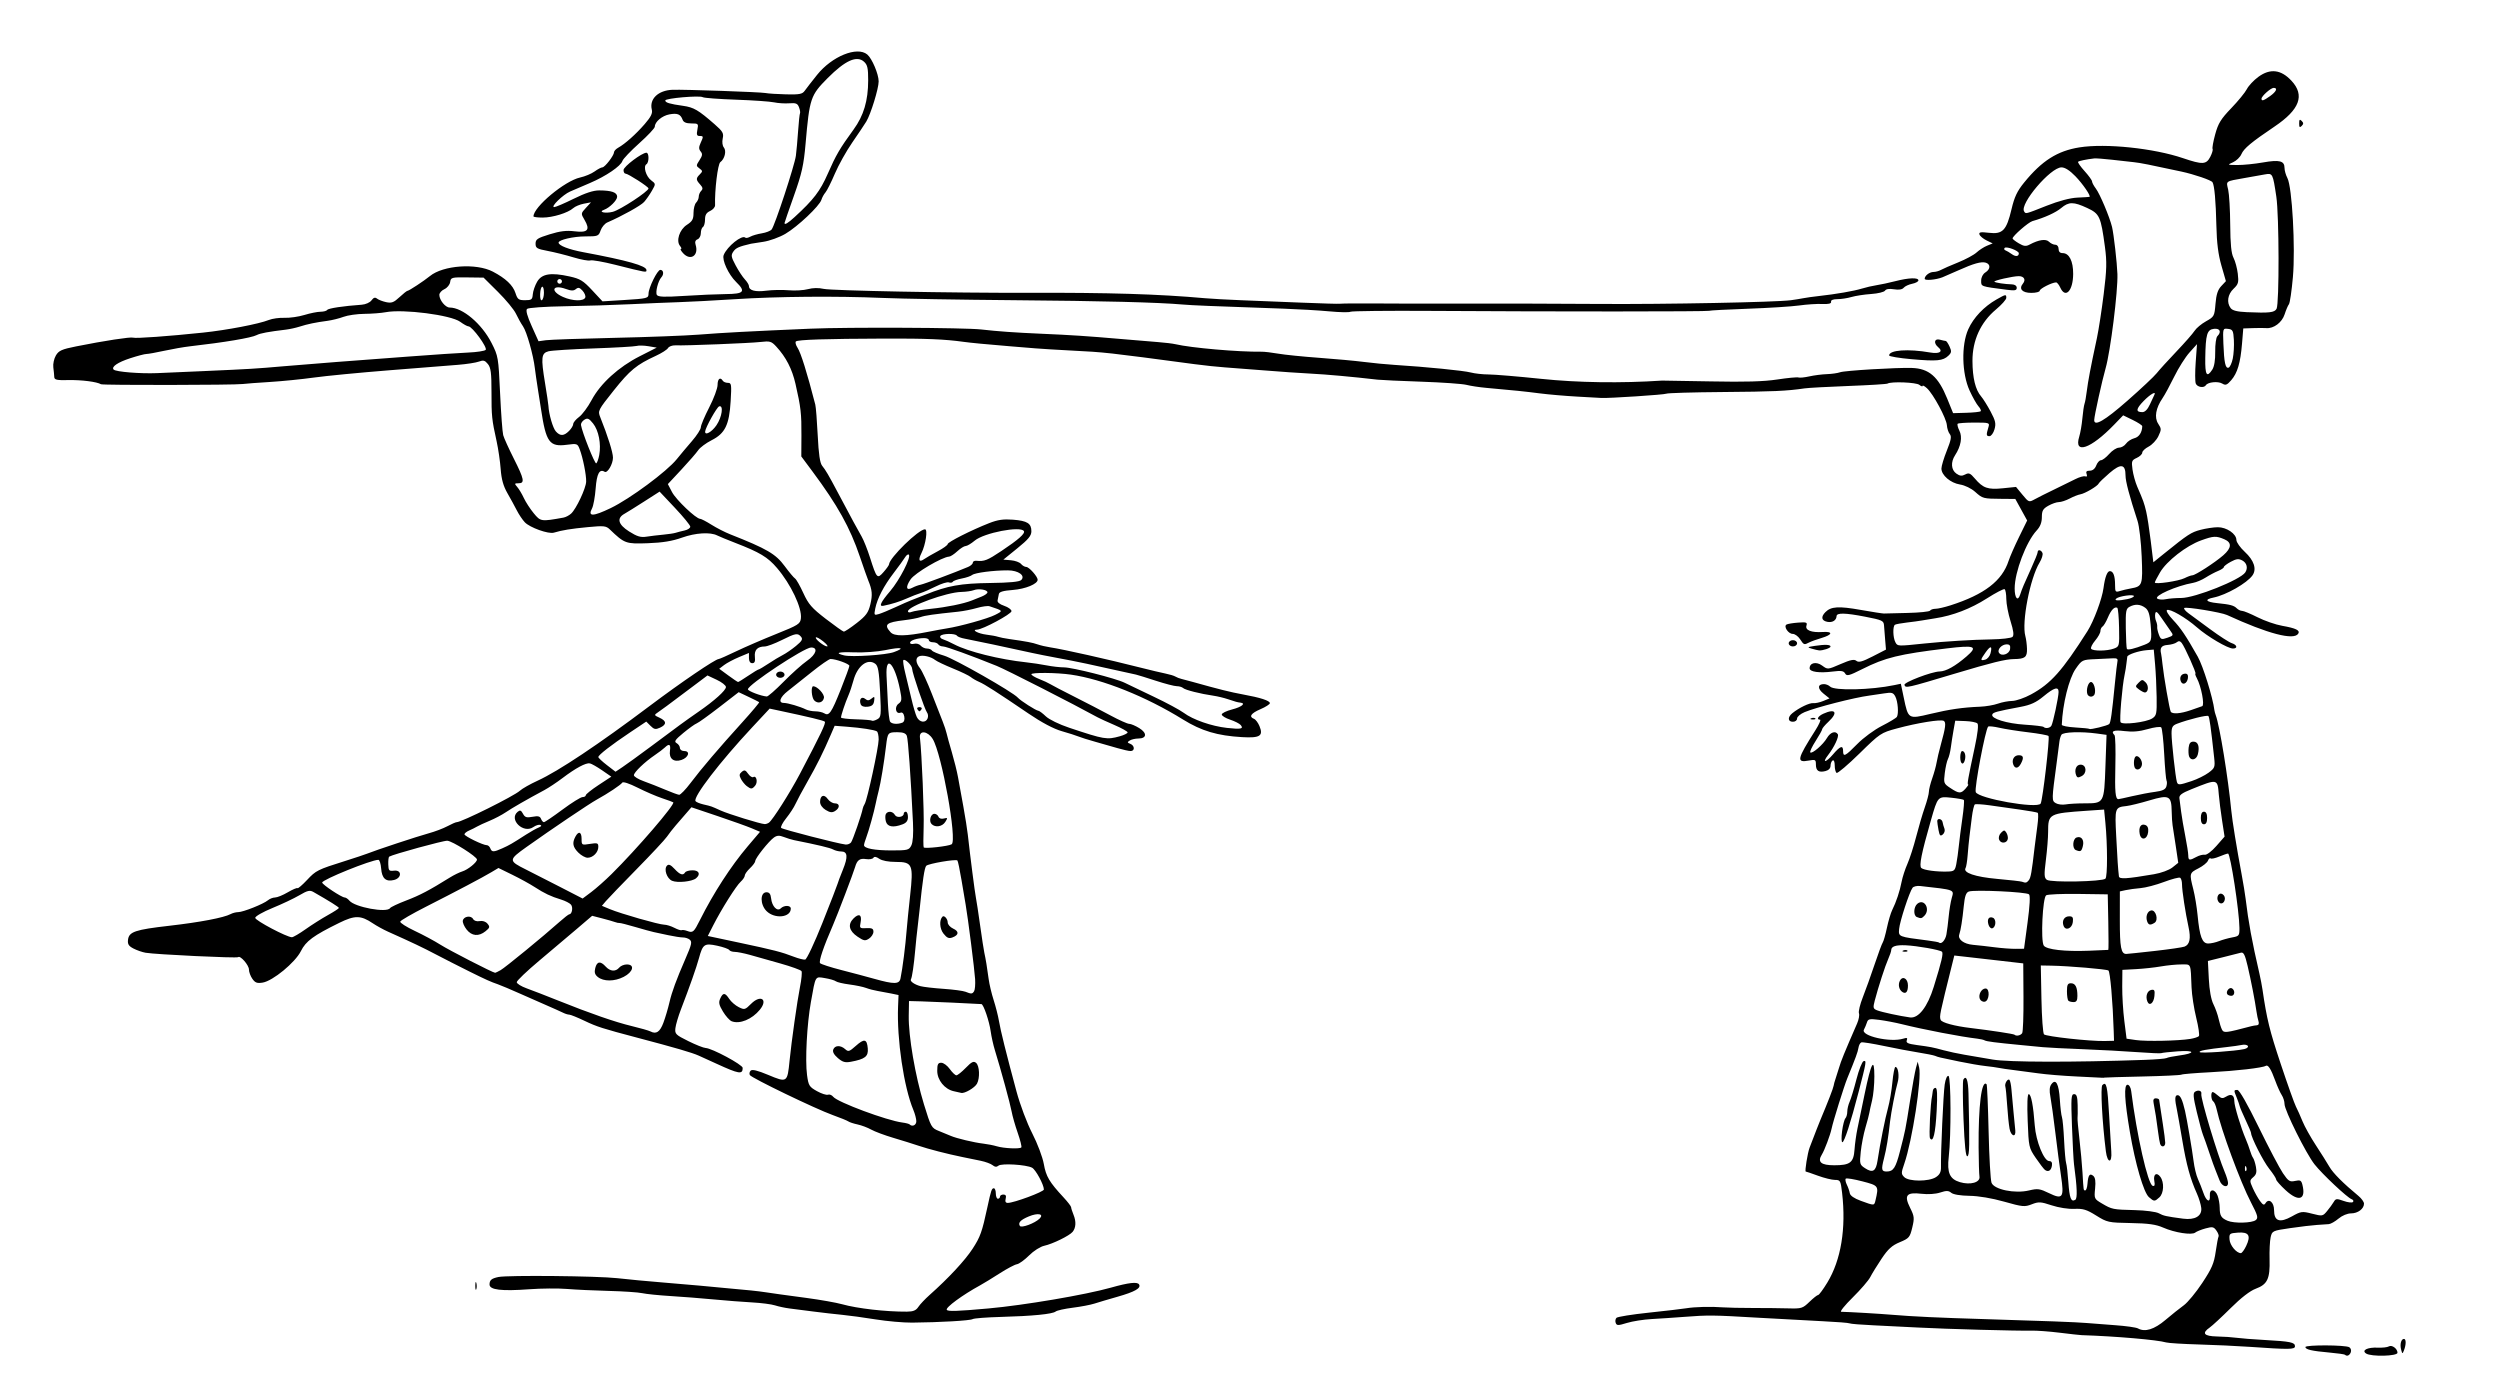 <?xml version="1.0" encoding="utf-8"?>
<svg xmlns="http://www.w3.org/2000/svg" version="1.1" viewBox="0 0 1195 660">
	<title>There is a woman with a long nose and another woman helping to carry it.</title>
	<path d="m 1120.905,647.572 c -0.235,-0.236 -3.573,-0.708 -7.417,-1.05 C 1105.04,645.769 1102,645.074 1102,643.893 c 0,-1.11 19.16,-1.031 20.968,0.087 0.728,0.45 1.047,1.538 0.709,2.419 -0.589,1.535 -1.868,2.076 -2.772,1.173 z M 1131,646.985 c -2.337,-1.534 0.623,-3.031 5.559,-2.812 2.233,0.1 4.615,-0.163 5.294,-0.582 1.459,-0.902 4.147,1.063 4.147,3.032 0,1.654 -12.569,1.958 -15,0.362 z M 1147.736,645.1 c -0.67,-2.563 0.011,-5.1 1.371,-5.1 1.061,0 1.056,2.723 -0.01,5.446 -0.718,1.835 -0.796,1.815 -1.361,-0.346 z M 1075,643.769 c -5.775,-0.402 -16.594,-0.905 -24.041,-1.116 -7.448,-0.212 -14.423,-0.644 -15.5,-0.961 -4.258,-1.251 -24.022,-2.956 -40.459,-3.492 -0.825,-0.027 -5.54,-0.549 -10.478,-1.161 -4.938,-0.612 -11.013,-1.056 -13.5,-0.988 -6.275,0.172 -41.312,-0.788 -54.022,-1.481 -5.775,-0.315 -15.375,-0.794 -21.334,-1.064 -5.959,-0.271 -11.158,-0.693 -11.555,-0.938 -0.396,-0.245 -6.096,-0.7 -12.666,-1.011 -6.57,-0.311 -20.495,-1.069 -30.945,-1.683 -21.753,-1.279 -23.908,-1.303 -35.5,-0.407 -4.675,0.362 -11.65,0.829 -15.5,1.039 -3.85,0.21 -9.165,1.046 -11.812,1.858 -4.253,1.305 -4.878,1.304 -5.383,-0.011 -0.314,-0.818 -0.146,-1.912 0.372,-2.431 0.519,-0.519 7.441,-1.628 15.383,-2.465 7.942,-0.837 16.014,-1.783 17.939,-2.103 4.11,-0.683 11.856,-0.879 17.5,-0.443 2.2,0.17 8.725,0.309 14.5,0.309 5.775,7e-5 13.425,0.083 17,0.185 6.109,0.173 6.705,-0.014 9.903,-3.111 1.872,-1.812 3.752,-3.295 4.178,-3.295 0.426,0 2.396,-2.67 4.378,-5.933 6.551,-10.784 9.037,-25.867 7.064,-42.864 C 879.842,564.33 879.662,564 877.138,564 c -1.466,0 -5.128,-0.9 -8.138,-2 -3.009,-1.1 -5.642,-2 -5.849,-2 -0.551,0 0.872,-8.897 1.821,-11.38 2.83,-7.407 4.372,-11.368 5.107,-13.12 3.684,-8.778 6.189,-15.238 6.396,-16.5 0.136,-0.825 0.5,-2.175 0.81,-3 0.31,-0.825 1.093,-3.3 1.74,-5.5 1.035,-3.516 2.453,-6.995 8.69,-21.32 0.795,-1.826 1.185,-4 0.866,-4.831 -0.319,-0.831 0.517,-4.287 1.858,-7.68 1.341,-3.393 3.87,-10.444 5.62,-15.669 1.75,-5.225 3.504,-9.95 3.897,-10.5 0.393,-0.55 1.288,-3.7 1.991,-7 0.702,-3.3 1.839,-7.125 2.527,-8.5 1.914,-3.828 3.662,-9.078 4.496,-13.5 0.415,-2.2 1.665,-6.054 2.778,-8.565 1.113,-2.511 2.997,-8.361 4.187,-13 1.19,-4.639 3.041,-10.94 4.115,-14.001 1.073,-3.062 1.958,-6.437 1.966,-7.5 0.008,-1.063 0.73,-3.958 1.605,-6.433 0.875,-2.475 1.808,-5.85 2.074,-7.5 0.266,-1.65 1.17,-5.475 2.007,-8.5 2.294,-8.28 2.597,-10.698 1.432,-11.417 -1.384,-0.856 -12.605,0.952 -22.444,3.615 -7.625,2.064 -8.048,2.348 -17.848,11.957 -5.52,5.413 -10.443,9.592 -10.94,9.285 C 877.406,369.133 877,367.532 877,365.882 c 0,-1.745 -0.418,-2.742 -1,-2.382 -0.55,0.34 -1,1.483 -1,2.54 0,1.204 -0.912,2.151 -2.443,2.535 -3.21,0.806 -4.557,-0.134 -4.557,-3.179 0,-2.284 -0.276,-2.435 -3.385,-1.851 -6.051,1.135 -5.675,-0.599 3.126,-14.446 1.782,-2.804 2.795,-5.098 2.25,-5.098 -1.898,0 -0.973,-1.687 1.556,-2.839 5.869,-2.674 7.198,-0.593 2.453,3.839 -1.65,1.541 -3,3.145 -3,3.564 0,0.419 -1.408,2.955 -3.129,5.637 -1.721,2.682 -2.868,5.136 -2.55,5.455 0.849,0.849 6.126,-3.716 7.984,-6.905 1.605,-2.756 4.053,-3.598 5.177,-1.779 0.663,1.073 -1.733,6.205 -4.637,9.932 -3.068,3.937 -1.112,3.732 2.28,-0.239 C 879.651,356.536 881,356.075 881,359 c 0,3.009 1.024,2.501 6.769,-3.356 2.928,-2.985 8.147,-6.825 11.791,-8.674 3.596,-1.825 6.811,-3.761 7.145,-4.301 0.946,-1.53 0.478,-7.459 -0.773,-9.796 -0.973,-1.818 -1.701,-2.017 -5.28,-1.441 -2.283,0.367 -5.501,0.843 -7.151,1.058 -7.097,0.923 -25.388,5.602 -30.891,7.901 -1.985,0.829 -3.609,2.206 -3.609,3.059 0,0.884 -0.86,1.551 -2,1.551 -2.467,0 -2.601,-2.204 -0.25,-4.106 3.225,-2.609 8.25,-5.019 10.008,-4.799 0.958,0.12 3.092,-0.339 4.742,-1.019 l 3,-1.237 -2.877,-2.309 c -2.958,-2.374 -2.846,-4.53 0.236,-4.53 0.958,0 2.275,0.534 2.928,1.187 2.048,2.048 19.527,1.64 30.767,-0.718 l 3.054,-0.641 1.39,6.659 c 2.15,10.305 2.111,10.281 12.627,7.772 9.311,-2.221 15.557,-3.127 23.862,-3.459 2.743,-0.11 6.567,-0.765 8.5,-1.456 1.932,-0.691 5.019,-1.277 6.859,-1.301 1.84,-0.024 5.89,-1.428 9,-3.12 9.467,-5.149 14.873,-11.214 26.965,-30.253 2.997,-4.719 6.993,-15.455 7.666,-20.595 0.675,-5.155 1.769,-8.075 3.025,-8.075 1.654,0 2.499,2.263 2.499,6.698 0,3.209 0.207,3.469 2.25,2.825 1.238,-0.391 3.6,-0.95 5.25,-1.242 5.602,-0.994 5.791,-1.544 5.225,-15.254 -0.284,-6.89 -1.178,-14.552 -1.986,-17.027 -3.888,-11.911 -5.739,-18.91 -5.739,-21.698 0,-5.533 -2.207,-5.879 -7.647,-1.199 -2.669,2.297 -4.998,4.546 -5.174,4.999 -0.473,1.213 -6.556,4.811 -8.768,5.185 -1.051,0.178 -3.352,1.086 -5.112,2.018 -1.76,0.932 -4.086,1.695 -5.169,1.695 -1.083,0 -3.352,0.787 -5.043,1.75 -2.561,1.457 -3.076,2.368 -3.081,5.448 -0.004,2.548 -0.78,4.533 -2.494,6.382 -5.008,5.404 -10.484,19.831 -10.502,27.669 -0.011,4.674 1.516,6.427 2.611,3 0.872,-2.73 1.919,-5.22 5.269,-12.545 1.71,-3.737 3.109,-7.225 3.109,-7.75 0,-1.449 1.714,-1.142 2.312,0.414 0.289,0.753 -0.333,2.781 -1.381,4.505 -4.584,7.537 -8.654,28.594 -6.806,35.206 0.372,1.331 0.721,4.059 0.776,6.063 0.11,4.002 -0.949,4.833 -6.232,4.893 -4.006,0.045 -10.566,1.66 -28.168,6.936 -23.344,6.997 -23.598,7.054 -24.178,5.421 -0.431,-1.214 13.051,-6.367 16.836,-6.434 3.039,-0.054 7.478,-2.537 12.842,-7.182 5.614,-4.862 4.125,-5.474 -9.356,-3.851 -22.88,2.756 -29.514,4.377 -40.46,9.89 -6.358,3.202 -7.433,3.478 -8.203,2.108 -0.707,-1.258 -1.91,-1.445 -5.955,-0.926 C 869.622,321.818 865,321.164 865,319.436 c 0,-2.651 3.216,-3.336 6,-1.278 2.629,1.944 2.633,1.944 8.809,-0.735 4.765,-2.066 6.494,-2.417 7.559,-1.533 1.072,0.89 2.807,0.415 7.755,-2.122 L 901.498,310.5 901.118,306 c -0.209,-2.475 -0.456,-5.624 -0.55,-6.998 -0.158,-2.323 -0.798,-2.62 -9.119,-4.234 -9.458,-1.834 -13.476,-1.914 -13.565,-0.268 -0.11,2.044 -1.971,3.206 -4.39,2.744 -2.848,-0.544 -3.211,-2.383 -0.924,-4.671 2.68,-2.681 6.278,-2.906 16.784,-1.05 5.58,0.986 10.596,1.768 11.146,1.74 0.55,-0.029 5.619,-0.152 11.263,-0.274 5.645,-0.122 10.509,-0.62 10.809,-1.105 0.3,-0.486 1.471,-0.883 2.602,-0.883 1.131,0 4.367,-0.742 7.191,-1.648 16.165,-5.189 24.641,-11.684 27.75,-21.263 0.641,-1.974 2.899,-7.121 5.018,-11.437 l 3.854,-7.849 -2.831,-5.151 -2.831,-5.151 -6.413,-0.047 c -8.978,-0.066 -9.177,-0.117 -12.778,-3.333 -1.865,-1.665 -4.922,-3.151 -7.248,-3.523 C 932.326,230.869 928,227.153 928,223.966 c 0,-1.169 1.164,-5.034 2.586,-8.589 2.035,-5.087 2.334,-6.768 1.402,-7.891 -0.651,-0.784 -1.271,-2.692 -1.378,-4.239 -0.227,-3.284 -6.518,-14.949 -9.534,-17.678 -1.142,-1.034 -2.076,-1.529 -2.076,-1.102 0,0.428 -0.696,0.2 -1.547,-0.506 -1.46,-1.211 -13.464,-1.69 -15.217,-0.607 -0.412,0.254 -8.789,0.769 -18.617,1.143 -9.828,0.374 -19.275,0.889 -20.994,1.145 -8.507,1.264 -15.154,1.561 -39.144,1.75 -14.31,0.112 -26.46,0.471 -27,0.798 -0.802,0.484 -27.504,2.239 -30.982,2.035 -0.55,-0.032 -5.725,-0.32 -11.5,-0.64 -5.775,-0.32 -13.875,-1.017 -18,-1.55 -7.147,-0.923 -12,-1.423 -25.5,-2.627 -3.3,-0.294 -7.575,-0.94 -9.5,-1.435 -1.925,-0.495 -11.6,-1.179 -21.5,-1.52 -9.9,-0.34 -19.35,-0.775 -21,-0.966 -12.138,-1.402 -24.348,-2.508 -32,-2.897 -4.95,-0.252 -14.85,-0.935 -22,-1.519 -7.15,-0.583 -15.7,-1.241 -19,-1.461 -3.3,-0.221 -9.825,-0.912 -14.5,-1.536 -42.385,-5.659 -42.481,-5.669 -59,-6.514 -6.325,-0.323 -13.975,-0.791 -17,-1.038 -3.025,-0.248 -8.65,-0.708 -12.5,-1.023 -10.714,-0.877 -18.689,-1.64 -22,-2.106 -8.79,-1.236 -18.071,-1.62 -37.5,-1.552 -28.615,0.1 -41.7,0.527 -42.561,1.388 -0.391,0.391 -0.04,1.737 0.78,2.991 1.609,2.463 4.503,11.725 8.497,27.193 0.297,1.149 0.819,7.779 1.161,14.734 0.443,8.994 1.055,13.181 2.122,14.5 1.698,2.099 2.989,4.305 7.525,12.855 6.421,12.103 9.647,18.069 11.356,21 0.962,1.65 2.757,6.163 3.988,10.029 3.214,10.088 3.461,10.349 6.508,6.883 1.408,-1.601 2.574,-3.245 2.591,-3.653 C 425.1,266.672 439.106,253 442.136,253 c 1.428,0 0.339,7.34 -1.692,11.412 -1.675,3.359 -1.101,4.55 1.354,2.811 0.936,-0.663 3.84,-2.342 6.452,-3.731 2.612,-1.389 4.75,-2.926 4.75,-3.415 0,-0.969 11.308,-6.681 19.868,-10.037 4.08,-1.599 6.797,-1.991 11.325,-1.632 6.873,0.545 8.807,1.761 8.807,5.54 0,2.128 -1.424,3.856 -6.699,8.128 l -6.699,5.425 3.623,0.306 c 1.993,0.168 4.163,0.956 4.822,1.75 0.659,0.794 1.786,1.444 2.504,1.444 1.342,0 5.45,4.607 5.45,6.112 0,2.022 -5.82,4.421 -11.86,4.888 -4.7,0.364 -6.523,0.908 -6.694,2 -0.13,0.825 -0.396,2.153 -0.591,2.951 -0.225,0.919 0.929,1.884 3.145,2.631 1.925,0.649 3.5,1.796 3.5,2.549 0,1.381 -13.76,8.77 -16.45,8.834 -2.926,0.07 0.504,1.917 4.45,2.397 2.2,0.267 4.675,0.723 5.5,1.014 0.825,0.29 3.3,0.782 5.5,1.094 8.199,1.161 11.065,1.704 13.5,2.56 1.375,0.483 4.075,1.114 6,1.402 6.239,0.932 27.601,5.733 43.5,9.775 4.4,1.119 9.61,2.355 11.577,2.748 1.967,0.392 4.103,1.039 4.746,1.436 0.643,0.397 1.958,0.909 2.923,1.137 0.965,0.228 3.329,0.857 5.254,1.397 12.519,3.515 18.268,4.951 24,5.992 8.455,1.536 13,3.003 13,4.196 0,0.527 -2.025,1.826 -4.5,2.887 -4.55,1.95 -5.668,3.615 -3.092,4.603 0.775,0.297 1.954,1.859 2.622,3.47 1.95,4.708 0.267,5.778 -8.308,5.282 -11.807,-0.684 -19.423,-2.953 -28.222,-8.41 -17.708,-10.982 -38.474,-19.298 -53.608,-21.468 -6.847,-0.982 -18.893,-1.094 -18.892,-0.175 10e-5,0.441 1.688,1.464 3.75,2.274 2.062,0.81 4.425,1.905 5.25,2.433 0.825,0.528 6,3.226 11.5,5.995 5.5,2.769 13.321,6.826 17.381,9.016 4.06,2.19 8.056,3.981 8.882,3.981 0.826,0 2.994,0.923 4.818,2.05 3.84,2.374 3.614,4.942 -0.438,4.965 -1.454,0.008 -3.305,0.434 -4.115,0.946 -1.261,0.797 -1.225,1.026 0.25,1.592 2.15,0.825 2.271,3.447 0.16,3.447 -0.859,0 -3.672,-0.623 -6.25,-1.385 -2.578,-0.762 -7.388,-2.136 -10.688,-3.054 -3.3,-0.918 -6.9,-2.049 -8,-2.515 -1.1,-0.465 -4.7,-1.615 -8,-2.554 -3.834,-1.091 -9.53,-4.106 -15.776,-8.35 -15.102,-10.262 -21.004,-14.046 -23.722,-15.211 -1.374,-0.589 -3.174,-1.632 -4,-2.318 -0.826,-0.686 -4.652,-2.527 -8.502,-4.091 -3.85,-1.564 -7.675,-3.383 -8.5,-4.042 -1.96,-1.566 -5.826,-2.484 -7.596,-1.805 -1.917,0.735 -1.762,3.054 0.386,5.785 0.984,1.252 3.516,6.722 5.625,12.158 2.109,5.435 4.464,11.457 5.233,13.382 0.769,1.925 1.588,4.4 1.821,5.5 0.232,1.1 1.353,5.15 2.49,9 1.137,3.85 2.477,9.25 2.977,12 0.5,2.75 1.645,9.05 2.546,14 0.9,4.95 1.861,11.025 2.134,13.5 1.127,10.21 3.37,27.668 3.853,30 0.285,1.375 1.202,7.395 2.038,13.378 0.836,5.983 1.734,11.833 1.996,13 0.65,2.893 1.367,7.248 2.078,12.622 0.328,2.475 1.4,6.992 2.384,10.039 0.983,3.046 2.126,7.546 2.538,10 0.793,4.716 3.399,15.183 8.392,33.705 1.718,6.372 4.976,15.037 7.52,20 2.505,4.886 4.949,11.363 5.53,14.653 1.051,5.951 2.641,8.638 9.457,15.979 1.979,2.132 3.598,4.24 3.598,4.685 0,0.445 0.52,2.076 1.156,3.624 1.315,3.2 1.152,6.201 -0.441,8.143 -1.516,1.847 -9.536,5.779 -13.567,6.651 -1.88,0.407 -5.067,2.44 -7.257,4.631 -2.148,2.148 -4.757,4.036 -5.798,4.194 -1.041,0.159 -4.75,2.123 -8.243,4.365 -3.492,2.242 -7.7,4.814 -9.35,5.716 -8.395,4.591 -16.612,10.624 -15.944,11.706 0.525,0.85 4.763,0.712 19.944,-0.649 17.012,-1.526 46.327,-6.508 58.5,-9.942 8.54,-2.41 12.646,-2.881 13.47,-1.548 1.1,1.779 -1.966,3.527 -10.388,5.922 -4.171,1.186 -9.1,2.649 -10.955,3.25 -1.855,0.602 -6.528,1.49 -10.385,1.974 -3.857,0.484 -7.52,1.302 -8.141,1.817 -1.474,1.223 -11.136,2.173 -26.312,2.585 -6.716,0.183 -12.721,0.648 -13.346,1.034 -1.168,0.722 -15.695,1.567 -28.944,1.684 -4.125,0.036 -12,-0.66 -17.5,-1.547 -5.5,-0.887 -12.7,-1.871 -16,-2.186 -3.3,-0.315 -9.391,-1.012 -13.535,-1.548 -4.144,-0.536 -9.319,-1.199 -11.5,-1.473 -2.181,-0.274 -5.328,-0.942 -6.992,-1.486 -1.665,-0.543 -6.615,-1.183 -11,-1.421 -4.385,-0.238 -12.698,-0.883 -18.473,-1.434 -5.775,-0.551 -15,-1.275 -20.5,-1.61 -5.5,-0.335 -11.575,-0.952 -13.5,-1.371 -1.925,-0.42 -9.125,-0.905 -16,-1.079 -6.875,-0.174 -15.875,-0.598 -20,-0.941 -4.125,-0.343 -12.225,-0.278 -18,0.146 -13.352,0.98 -19,0.304 -19,-2.273 0,-2.1 0.935,-2.889 4.246,-3.584 4.405,-0.925 47.409,-0.503 56.754,0.558 5.225,0.593 14.9,1.507 21.5,2.032 6.6,0.525 14.7,1.218 18,1.541 3.3,0.322 8.025,0.768 10.5,0.99 13.276,1.192 16.899,1.567 21,2.177 6.005,0.893 5.769,0.86 19.5,2.705 6.6,0.887 14.25,2.241 17,3.01 7.341,2.053 21.004,3.616 31,3.548 3.011,-0.021 4.361,-0.577 5.46,-2.251 0.803,-1.223 3.232,-3.798 5.397,-5.723 9.019,-8.017 16.917,-16.507 20.532,-22.07 3.715,-5.718 4.542,-8.037 7.099,-19.93 1.738,-8.081 2.052,-9 3.08,-9 0.513,0 0.933,1.125 0.933,2.5 0,1.375 0.45,2.5 1,2.5 0.55,0 1,-0.45 1,-1 0,-0.55 0.727,-1 1.617,-1 1.124,0 1.457,0.609 1.094,2 -0.355,1.359 -0.031,2 1.012,2 2.926,0 17.277,-5.336 17.256,-6.415 -0.048,-2.355 -3.912,-9.479 -5.645,-10.406 -2.76,-1.477 -14.605,-2.198 -16.075,-0.978 -0.886,0.736 -1.707,0.672 -2.777,-0.216 -0.835,-0.693 -3.423,-1.651 -5.75,-2.128 -2.327,-0.478 -6.257,-1.282 -8.732,-1.788 -7.281,-1.488 -16.171,-3.782 -21,-5.418 -2.475,-0.839 -7.875,-2.524 -12,-3.747 -4.125,-1.222 -8.88,-2.997 -10.568,-3.943 -1.687,-0.947 -4.612,-2.052 -6.5,-2.456 -1.888,-0.404 -3.882,-1.06 -4.432,-1.457 -0.55,-0.397 -3.925,-1.77 -7.5,-3.052 -8.164,-2.927 -38.668,-17.65 -39.561,-19.095 -0.366,-0.591 -0.197,-1.543 0.375,-2.115 0.72,-0.72 3.295,-0.096 8.363,2.025 9.086,3.802 9.193,3.731 10.236,-6.811 0.895,-9.045 3.672,-28.673 4.974,-35.164 0.735,-3.665 1.062,-7.101 0.725,-7.635 -0.337,-0.534 -4.887,-2.176 -10.112,-3.65 -5.225,-1.473 -11.79,-3.325 -14.588,-4.115 C 355.614,455.646 352.378,455 351.221,455 c -1.157,0 -2.359,-0.414 -2.671,-0.919 -0.312,-0.505 -2.897,-1.419 -5.744,-2.029 -6.106,-1.31 -6.869,-0.788 -8.705,5.948 -1.234,4.526 -4.348,13.379 -8.621,24.5 -1.268,3.3 -2.457,7.334 -2.642,8.964 -0.313,2.753 0.125,3.193 6.163,6.185 3.575,1.771 7.297,3.25 8.272,3.286 3.021,0.111 17.728,8.006 17.728,9.517 0,3.234 -1.694,2.965 -12.5,-1.987 -2.75,-1.26 -6.575,-3.001 -8.5,-3.869 -3.213,-1.449 -11.084,-3.744 -29.5,-8.604 -16.472,-4.346 -19.166,-5.209 -25.07,-8.027 -3.419,-1.632 -6.72,-2.967 -7.337,-2.967 -0.616,0 -1.902,-0.393 -2.857,-0.873 -0.955,-0.48 -5.111,-2.34 -9.236,-4.132 -4.125,-1.792 -9.3,-4.071 -11.5,-5.064 -3.613,-1.63 -9.218,-3.997 -10.5,-4.433 -3.346,-1.139 -5.816,-2.247 -13.5,-6.058 -4.95,-2.455 -12.201,-6.146 -16.113,-8.202 -6.453,-3.391 -10.986,-5.546 -22.887,-10.88 -2.2,-0.986 -5.477,-2.787 -7.283,-4.003 -5.744,-3.867 -8.559,-3.91 -16.018,-0.242 -12.44,6.118 -15.975,8.72 -18.376,13.528 -2.719,5.444 -13.418,14.257 -18.263,15.044 -2.665,0.432 -3.605,0.089 -4.926,-1.797 C 119.735,466.604 119,464.609 119,463.452 c 0,-2.132 -4.195,-6.924 -5.19,-5.929 -0.573,0.573 -39.288,-1.272 -44.177,-2.104 -1.577,-0.269 -4.192,-1.173 -5.811,-2.011 -2.315,-1.197 -2.877,-2.091 -2.633,-4.184 C 61.638,445.38 64.555,444.391 81,442.509 c 14.59,-1.67 26.019,-3.85 29.236,-5.577 0.955,-0.513 2.583,-0.932 3.617,-0.932 2.35,0 12.107,-3.89 14.226,-5.672 0.868,-0.73 2.404,-1.328 3.412,-1.328 1.008,0 3.726,-1.109 6.04,-2.465 2.313,-1.356 4.416,-2.255 4.673,-1.998 0.257,0.257 2.298,-1.486 4.536,-3.874 4.32,-4.609 5.008,-4.953 18.26,-9.128 4.675,-1.473 9.4,-3.043 10.5,-3.49 4.052,-1.645 24.165,-8.294 29.371,-9.71 2.954,-0.803 6.997,-2.333 8.985,-3.398 1.988,-1.066 3.987,-1.937 4.441,-1.937 2.341,0 27.457,-12.494 30.203,-15.024 1.1,-1.014 4.925,-3.181 8.5,-4.817 9.93,-4.544 29.063,-17.303 53.472,-35.659 15.076,-11.338 31.498,-22.5 33.101,-22.5 0.362,0 4.094,-1.65 8.293,-3.666 4.199,-2.016 12.81,-5.74 19.135,-8.276 10.645,-4.267 11.525,-4.824 11.831,-7.49 0.575,-4.998 -4.798,-16.322 -11.421,-24.068 -4.451,-5.206 -8.157,-7.438 -19.91,-11.989 -3.85,-1.491 -7.745,-3.093 -8.655,-3.56 -3.325,-1.706 -10.393,-1.273 -16.845,1.033 -4.662,1.666 -9.285,2.422 -16.349,2.675 -10.544,0.377 -11.091,0.179 -18.151,-6.587 -1.803,-1.728 -2.839,-1.837 -10.5,-1.107 -8.097,0.771 -12.344,1.463 -16.27,2.648 -2.543,0.768 -11.476,-2.429 -13.863,-4.961 -1.116,-1.184 -2.829,-3.727 -3.805,-5.652 -0.977,-1.925 -3.002,-5.635 -4.501,-8.244 -1.962,-3.416 -2.867,-6.636 -3.231,-11.5 C 239.052,220.54 238.182,214.575 237.398,211 c -2.324,-10.587 -2.47,-11.992 -2.467,-23.68 0.003,-9.11 -0.317,-11.576 -1.726,-13.316 -1.418,-1.752 -2.183,-1.963 -4.255,-1.175 -1.389,0.528 -5.884,1.228 -9.988,1.556 -4.104,0.327 -18.936,1.505 -32.961,2.616 -14.025,1.112 -30.225,2.678 -36,3.48 -5.775,0.803 -15.225,1.75 -21,2.105 -5.775,0.355 -11.625,0.794 -13,0.975 -4,0.527 -66.887,0.625 -67.733,0.106 -1.9,-1.166 -9.344,-2.117 -15.517,-1.981 -5.669,0.124 -6.761,-0.119 -6.819,-1.52 -0.038,-0.917 -0.241,-2.985 -0.451,-4.596 -0.21,-1.611 0.343,-4.157 1.23,-5.657 1.374,-2.325 2.806,-2.967 9.701,-4.343 13.465,-2.688 26.025,-4.615 27.186,-4.171 1.204,0.46 16.981,-0.675 33.403,-2.404 11.49,-1.21 26.781,-4.143 31.5,-6.043 1.65,-0.664 5.025,-1.13 7.5,-1.035 2.475,0.095 6.75,-0.518 9.5,-1.361 2.75,-0.844 6.211,-1.539 7.691,-1.545 1.48,-0.006 2.93,-0.397 3.222,-0.869 0.481,-0.778 7.709,-1.87 16.447,-2.485 1.903,-0.134 3.949,-1.042 4.719,-2.095 0.982,-1.344 1.714,-1.572 2.64,-0.826 0.705,0.568 2.674,1.33 4.377,1.694 2.57,0.549 3.649,0.144 6.356,-2.385 C 192.744,140.37 194.477,139 194.802,139 c 0.696,0 7.826,-4.688 10.698,-7.033 6.332,-5.171 22.137,-6.288 30.087,-2.125 6.119,3.204 9.598,6.497 10.803,10.226 0.982,3.039 1.508,3.432 4.588,3.432 3.096,0 3.503,-0.309 3.695,-2.813 0.119,-1.547 1.051,-4.247 2.07,-6 2.235,-3.842 6.521,-4.543 15.542,-2.542 5.02,1.114 6.511,2.028 10.764,6.596 l 4.936,5.304 10.257,-0.633 C 309.467,142.72 310,142.582 310,140.376 310,137.573 314.237,129 315.623,129 c 1.538,0 1.84,2.09 0.513,3.55 -1.563,1.719 -2.948,7.138 -2.153,8.424 0.603,0.976 3.574,1.081 13.148,0.463 6.803,-0.439 15.704,-0.83 19.782,-0.868 8.776,-0.082 9.685,-1.156 4.921,-5.814 -3.635,-3.554 -6.836,-10.505 -5.915,-12.846 1.61,-4.093 8.8,-9.855 10.356,-8.299 0.291,0.291 1.361,0.073 2.377,-0.485 1.016,-0.558 3.49,-1.276 5.497,-1.596 2.007,-0.32 4.116,-1.144 4.687,-1.831 1.513,-1.823 10.989,-30.632 11.598,-35.259 0.285,-2.166 0.761,-7.481 1.058,-11.81 0.297,-4.329 0.705,-8.154 0.907,-8.5 0.202,-0.346 -0.01,-1.624 -0.47,-2.84 -0.693,-1.833 -1.487,-2.16 -4.633,-1.912 -2.088,0.164 -5.371,-0.041 -7.296,-0.456 -1.925,-0.415 -10.13,-0.986 -18.234,-1.269 -8.104,-0.282 -15.229,-0.82 -15.835,-1.194 C 334.434,45.532 318,46.966 318,48.022 c 0,1.042 2.053,1.661 8.5,2.564 5.116,0.717 7.281,1.982 15.109,8.83 3.9,3.412 4.396,4.287 3.846,6.791 -0.365,1.66 -0.137,3.47 0.54,4.285 1.349,1.626 0.422,5.482 -1.69,7.026 -1.21,0.885 -2.74,13.484 -2.502,20.603 0.03,0.892 -1.038,2.12 -2.374,2.729 -1.776,0.809 -2.428,1.903 -2.428,4.069 0,1.629 -0.45,3.241 -1,3.58 -0.55,0.34 -1,1.668 -1,2.952 0,1.284 -0.706,2.605 -1.569,2.936 -1.043,0.4 -1.356,1.274 -0.933,2.607 1.64,5.168 -2.465,7.909 -5.998,4.005 -0.995,-1.1 -1.46,-2 -1.033,-2 0.428,0 0.246,-0.641 -0.405,-1.424 -2.02,-2.434 -0.273,-7.826 3.276,-10.111 2.6,-1.674 3.161,-2.684 3.161,-5.688 0,-2.009 0.562,-4.221 1.25,-4.915 C 333.438,96.168 334,94.88 334,94 c 0,-0.88 0.529,-2.129 1.176,-2.776 0.902,-0.902 0.785,-1.609 -0.5,-3.029 -2.067,-2.284 -2.085,-2.929 -0.137,-4.877 1.386,-1.386 1.367,-1.666 -0.194,-2.807 -1.644,-1.202 -1.643,-1.407 0.027,-3.956 1.404,-2.142 1.515,-2.985 0.547,-4.151 -0.927,-1.117 -0.943,-2.058 -0.067,-3.98 C 336.334,65.173 336.31,65 334.375,65 c -1.272,0 -1.495,-0.651 -1.025,-3 0.575,-2.877 0.456,-3 -2.906,-3 -2.427,0 -3.705,-0.539 -4.152,-1.75 -0.985,-2.67 -2.462,-3.277 -6.292,-2.582 -3.525,0.639 -7,3.566 -7,5.895 0,0.691 -3.357,4.262 -7.46,7.934 -4.103,3.672 -7.711,7.467 -8.018,8.433 -0.784,2.471 -7.864,7.284 -15.522,10.552 -3.575,1.526 -7.85,3.36 -9.5,4.076 C 269.063,93.051 262.984,99 264.896,99 c 0.698,0 4.904,-1.8 9.346,-4 5.489,-2.719 9.386,-3.996 12.167,-3.986 5.939,0.02 8.591,0.955 8.591,3.03 0,1.698 -3.622,5.293 -6.3,6.252 -2.938,1.052 0.633,1.862 4.209,0.955 3.557,-0.903 17.118,-9.794 17.073,-11.194 C 309.956,89.261 300.224,83 299.012,83 c -0.556,0 -0.987,-0.787 -0.958,-1.75 0.051,-1.66 8.787,-8.25 10.935,-8.25 1.314,0 1.317,4.693 0.003,5.505 -1.63,1.007 -0.232,5.805 2.232,7.664 2.272,1.714 2.273,1.719 0.381,5.023 -1.042,1.819 -2.718,4.225 -3.726,5.347 -1.578,1.757 -10.411,6.676 -17.582,9.791 -1.211,0.526 -2.65,2.242 -3.198,3.813 C 286.148,112.873 285.828,113 279.873,113 274.127,113 267,114.639 267,115.96 c 0,1.412 4.824,3.285 11.835,4.596 21.164,3.956 30.165,6.503 30.165,8.536 0,1.253 0.34,1.31 -14.946,-2.531 -5.745,-1.444 -11.089,-2.378 -11.876,-2.076 -0.787,0.302 -4.411,-0.356 -8.054,-1.461 -3.643,-1.106 -9.211,-2.495 -12.374,-3.088 -5.095,-0.955 -5.75,-1.35 -5.75,-3.466 0,-2.076 0.882,-2.661 6.741,-4.471 5.059,-1.563 8.05,-1.918 11.988,-1.426 6.238,0.779 7.491,-0.698 4.659,-5.493 -1.761,-2.981 -1.751,-3.064 0.663,-5.696 l 2.45,-2.671 -3.434,0.656 c -1.889,0.361 -4.161,1.314 -5.05,2.118 C 271.516,101.748 264.213,104 259.374,104 256.968,104 255,103.745 255,103.434 c 0,-4.508 14.964,-16.984 22.291,-18.585 2.315,-0.506 5.428,-1.804 6.918,-2.884 C 285.7,80.884 287.374,80 287.93,80 c 1.187,0 5.57,-5.686 5.57,-7.225 0,-0.581 0.899,-1.556 1.997,-2.166 3.288,-1.826 8.474,-6.454 12.685,-11.318 2.976,-3.439 3.819,-5.151 3.386,-6.877 -1.281,-5.104 3.064,-9.258 9.932,-9.496 5.598,-0.194 41.986,1.073 44.366,1.544 1.301,0.258 5.761,0.547 9.911,0.643 6.384,0.148 7.751,-0.116 8.879,-1.715 0.733,-1.039 3.388,-4.458 5.899,-7.596 7.103,-8.876 19.147,-13.776 23.988,-9.758 2.272,1.886 5.457,9.402 5.457,12.879 0,3.411 -3.782,15.679 -5.916,19.192 -0.871,1.434 -3.894,5.949 -6.719,10.034 -2.824,4.085 -6.561,10.778 -8.303,14.874 -1.743,4.095 -3.766,8.13 -4.497,8.966 -0.731,0.836 -1.602,2.422 -1.937,3.526 -0.893,2.945 -11.34,12.811 -17.228,16.269 -2.805,1.648 -7.53,3.358 -10.5,3.8 -2.97,0.442 -5.625,0.857 -5.9,0.921 -5.775,1.349 -7.222,1.983 -8.416,3.687 -1.261,1.8 -1.145,2.539 1.044,6.654 1.354,2.546 3.341,5.566 4.417,6.711 1.075,1.145 1.955,2.592 1.955,3.217 0,2.076 3.03,2.873 8.295,2.182 2.863,-0.375 7.68,-0.465 10.705,-0.199 3.025,0.266 7.165,0.024 9.201,-0.538 2.309,-0.637 5.13,-0.688 7.5,-0.133 3.693,0.864 61.984,1.988 97.299,1.877 38.973,-0.123 62.903,0.607 85,2.593 3.025,0.272 10.9,0.707 17.5,0.967 6.6,0.26 19.65,0.782 29,1.16 9.35,0.378 17.326,0.61 17.723,0.516 0.398,-0.094 4.223,-0.158 8.5,-0.141 4.277,0.017 10.477,0.028 13.777,0.025 3.3,-0.003 7.125,0.016 8.5,0.042 1.375,0.026 7.675,0.036 14,0.021 33.431,-0.074 51.422,-0.04 80,0.152 30.674,0.206 83.967,-0.835 91,-1.779 1.925,-0.258 4.625,-0.694 6,-0.968 1.375,-0.274 4.75,-0.745 7.5,-1.047 8.07,-0.886 16.739,-2.391 20.5,-3.558 1.925,-0.598 5.075,-1.321 7,-1.609 1.925,-0.287 5.957,-1.153 8.96,-1.925 6.438,-1.654 11.04,-1.812 11.04,-0.378 0,0.564 -1.34,1.293 -2.978,1.621 -1.638,0.328 -3.466,1.183 -4.062,1.902 -0.708,0.853 -2.313,1.107 -4.623,0.732 -2.258,-0.366 -3.81,-0.135 -4.288,0.64 -0.413,0.668 -3.405,1.395 -6.65,1.616 -3.245,0.221 -7.472,0.866 -9.393,1.433 -1.921,0.567 -4.959,1.031 -6.75,1.031 -2.072,0 -3.166,0.455 -3.007,1.25 0.175,0.874 -1.104,1.191 -4.25,1.054 -2.475,-0.108 -7.425,0.216 -11,0.719 -3.575,0.503 -14.6,1.203 -24.5,1.555 -9.9,0.352 -18.269,0.8 -18.599,0.996 -0.66,0.392 -74.245,0.415 -132.901,0.041 -20.625,-0.132 -37.95,0.054 -38.5,0.413 -0.55,0.359 -5.05,0.274 -10,-0.189 -4.95,-0.462 -14.85,-1.046 -22,-1.296 -35.451,-1.241 -43.389,-1.566 -48,-1.965 -12.213,-1.056 -38.322,-1.725 -81,-2.078 -25.3,-0.209 -53.425,-0.695 -62.5,-1.079 -22.639,-0.959 -50.11,-0.72 -71,0.618 -9.625,0.617 -21.55,1.247 -26.5,1.4 -4.95,0.154 -15.3,0.592 -23,0.974 -7.7,0.382 -21.778,0.82 -31.284,0.974 -9.877,0.16 -17.716,0.711 -18.291,1.287 -0.677,0.677 0.058,3.378 2.238,8.226 l 3.246,7.219 3.546,-0.493 c 1.95,-0.271 16.596,-0.778 32.546,-1.127 15.95,-0.349 34.175,-1.042 40.5,-1.54 11.833,-0.932 23.979,-1.579 53.5,-2.85 17.848,-0.768 73.787,-0.507 81.5,0.381 7.82,0.9 16.129,1.491 28.5,2.027 14.616,0.633 22.38,1.144 38,2.501 6.6,0.573 14.7,1.249 18,1.501 3.3,0.252 7.051,0.707 8.335,1.01 7.49,1.766 30.146,3.743 41.165,3.591 1.375,-0.019 4.963,0.399 7.974,0.93 3.011,0.53 11.786,1.422 19.5,1.981 7.714,0.56 17.401,1.452 21.526,1.983 4.125,0.531 10.65,1.162 14.5,1.403 15.07,0.943 33.169,2.745 36.5,3.635 1.925,0.514 5.764,0.938 8.53,0.941 2.767,0.003 14.017,0.942 25,2.086 17.84,1.859 38.252,2.156 57.969,0.845 0.55,-0.037 11.125,0.14 23.5,0.392 16.098,0.328 25.061,0.069 31.5,-0.912 4.95,-0.754 9.507,-1.189 10.127,-0.967 0.62,0.222 2.988,-0.015 5.262,-0.526 2.274,-0.511 6.042,-0.992 8.373,-1.07 2.331,-0.077 5.174,-0.484 6.318,-0.903 2.186,-0.801 26.846,-2.279 34.241,-2.052 8.206,0.252 12.662,4.104 16.931,14.635 l 2.828,6.976 6.308,-0.181 c 3.469,-0.099 6.561,-0.434 6.871,-0.744 0.31,-0.31 -0.163,-1.366 -1.051,-2.346 -0.888,-0.981 -2.8,-4.374 -4.249,-7.54 -3.713,-8.111 -4.007,-21.781 -0.63,-29.296 2.496,-5.553 7.495,-10.831 13.479,-14.23 4.496,-2.554 4.693,-2.586 4.693,-0.756 0,0.774 -2.221,3.267 -4.936,5.539 -7.33,6.137 -11.269,14.768 -11.23,24.611 0.032,8.13 1.419,13.797 4.147,16.942 0.954,1.1 2.991,4.355 4.526,7.233 2.348,4.401 2.643,5.752 1.855,8.5 -0.515,1.797 -1.595,3.267 -2.4,3.267 -1.542,0 -1.615,-0.607 -0.51,-4.25 0.665,-2.192 0.492,-2.25 -6.718,-2.25 -4.07,0 -7.653,0.252 -7.961,0.56 -0.308,0.308 0.059,1.801 0.816,3.318 1.509,3.026 0.732,7.457 -2.054,11.71 -2.176,3.321 -1.915,7.033 0.62,8.808 1.655,1.16 2.628,1.256 4.2,0.415 1.734,-0.928 2.433,-0.638 4.595,1.907 3.922,4.616 6.223,5.423 13.367,4.691 l 6.339,-0.649 3.07,3.724 c 3.023,3.667 3.113,3.7 5.922,2.153 1.569,-0.864 5.777,-2.976 9.352,-4.692 3.575,-1.717 8.075,-3.925 10,-4.907 1.925,-0.982 4.063,-1.58 4.751,-1.328 0.801,0.294 1.032,-0.111 0.643,-1.125 -0.437,-1.14 -0.01,-1.584 1.524,-1.584 1.354,0 2.479,-0.912 3.082,-2.5 0.523,-1.375 1.536,-2.5 2.253,-2.5 0.716,0 2.487,-1.35 3.934,-3 1.448,-1.65 3.547,-3 4.666,-3 1.118,0 2.642,-0.868 3.385,-1.929 0.743,-1.061 2.526,-2.224 3.962,-2.585 2.256,-0.566 3.733,-2.809 3.786,-5.749 0.01,-0.42 -2.041,-1.761 -4.552,-2.981 l -4.566,-2.218 -4.327,4.481 c -11.187,11.586 -19.384,14.394 -16.675,5.712 0.554,-1.777 1.23,-5.705 1.501,-8.73 0.271,-3.025 0.734,-6.175 1.029,-7 0.295,-0.825 0.748,-3.3 1.007,-5.5 0.259,-2.2 0.952,-6.475 1.541,-9.5 1.155,-5.933 1.181,-6.059 3.4,-16.5 0.818,-3.85 2.269,-13.283 3.224,-20.962 1.45,-11.656 1.546,-15.372 0.587,-22.5 -1.962,-14.566 -2.544,-15.846 -8.472,-18.606 -6.538,-3.044 -8.804,-3.041 -12.436,0.015 -2.589,2.178 -7.921,4.604 -13.746,6.252 -1.955,0.553 -9.5,7.137 -9.5,8.289 0,0.32 1.341,1.374 2.981,2.342 2.399,1.417 3.403,1.535 5.139,0.606 4.411,-2.361 7.813,-2.86 9.307,-1.365 0.786,0.786 2.137,1.43 3.001,1.43 0.905,0 1.571,0.848 1.571,2 0,1.314 0.667,2 1.943,2 3.126,0 5.06,3.84 5.025,9.973 -0.046,8.058 -3.691,11.926 -6.15,6.527 -0.626,-1.375 -1.531,-2.5 -2.011,-2.5 C 980.868,135 975,137.968 975,138.949 975,139.527 973.186,140 970.969,140 c -4.374,0 -6.1,-1.931 -3.994,-4.469 1.492,-1.798 0.518,-3.531 -1.984,-3.531 -2.842,0 -12.196,2.128 -11.669,2.654 0.503,0.503 4.895,1.169 8.429,1.277 1.343,0.041 2.25,0.698 2.25,1.63 0,1.282 -0.849,1.451 -4.75,0.947 -12.686,-1.64 -12.25,-1.486 -12.25,-4.356 0,-1.589 0.811,-3.178 2,-3.921 2.476,-1.546 2.591,-3.91 0.227,-4.66 -2.12,-0.673 -5.815,0.361 -13.227,3.701 -3.025,1.363 -6.4,2.833 -7.5,3.266 -3.12,1.229 -8.5,1.69 -8.5,0.728 0,-1.476 2.31,-3.267 4.214,-3.267 0.997,0 2.595,-0.439 3.55,-0.975 0.955,-0.536 4.661,-2.154 8.236,-3.596 3.575,-1.442 7.534,-3.577 8.798,-4.745 1.264,-1.168 3.514,-2.621 5,-3.229 l 2.702,-1.105 -2.926,-1.425 c -1.609,-0.784 -3.133,-2.058 -3.385,-2.831 -0.37,-1.132 0.518,-1.29 4.559,-0.811 6.533,0.774 8.374,-1.158 10.758,-11.284 1.382,-5.872 2.693,-8.64 6.035,-12.75 C 976.018,76.827 983.434,72.116 994,70.442 c 12.548,-1.988 35.463,0.403 49.485,5.162 9.339,3.17 11.107,3.084 13.03,-0.634 0.862,-1.666 1.359,-3.365 1.105,-3.775 -0.254,-0.41 0.312,-3.571 1.257,-7.023 1.429,-5.219 2.723,-7.321 7.681,-12.475 3.279,-3.409 6.633,-7.511 7.452,-9.117 0.819,-1.605 3.29,-4.233 5.49,-5.84 5.658,-4.132 10.822,-3.522 15.832,1.87 6.474,6.967 3.963,13.747 -8.105,21.886 -11.081,7.473 -14.67,10.463 -15.836,13.193 -0.609,1.427 -2.409,3.169 -4,3.871 -2.84,1.254 -2.803,1.278 2.108,1.318 2.75,0.023 8.249,-0.529 12.22,-1.226 7.914,-1.389 10.277,-0.781 10.287,2.646 0,1.21 0.624,3.384 1.379,4.831 2.255,4.321 3.862,33.262 2.627,47.29 -0.577,6.556 -1.433,12.406 -1.901,13 -0.468,0.594 -1.397,2.775 -2.064,4.847 -1.251,3.884 -5.231,6.876 -8.743,6.572 -0.992,-0.086 -3.877,-0.085 -6.41,0.002 l -4.606,0.158 -0.6,7.25 c -0.768,9.274 -2.181,14.055 -5.172,17.498 -2.004,2.307 -2.695,2.567 -4.273,1.606 -1.985,-1.208 -6.895,-0.728 -7.817,0.765 -0.929,1.503 -4.179,0.968 -4.857,-0.799 -0.354,-0.924 -0.365,-5.536 -0.023,-10.25 l 0.622,-8.57 -3.595,4 c -1.977,2.2 -5.249,7.375 -7.271,11.5 -2.022,4.125 -4.532,8.75 -5.578,10.279 -3.278,4.788 -4.053,9.291 -2.11,12.258 1.572,2.399 1.577,2.835 0.078,5.981 -0.89,1.866 -2.985,4.1 -4.656,4.964 -1.671,0.864 -3.038,2.162 -3.038,2.885 0,0.723 -1.184,1.853 -2.631,2.512 -2.415,1.1 -2.582,1.556 -2.033,5.557 0.329,2.397 1.35,6.092 2.269,8.212 2.909,6.706 3.29,7.763 4.265,11.854 0.524,2.2 1.51,8.563 2.19,14.141 l 1.236,10.141 5.13,-4.141 c 11.402,-9.204 12.909,-10.189 17.401,-11.372 2.57,-0.677 6.3,-1.239 8.288,-1.25 4.22,-0.022 8.885,3.177 8.885,6.093 0,1.082 1.81,3.639 4.021,5.681 4.415,4.077 5.775,8.231 3.676,11.227 -2.598,3.709 -12.596,9.409 -18.618,10.613 -4.514,0.903 -3.759,2.104 1.67,2.656 6.316,0.642 8.042,1.102 9.46,2.52 0.654,0.654 1.788,1.19 2.518,1.19 0.731,0 4.064,1.381 7.408,3.069 3.344,1.688 8.645,3.521 11.781,4.073 6.553,1.154 8.626,2.169 7.651,3.746 -2.06,3.333 -14.451,0.09 -34.069,-8.915 -2.822,-1.295 -19.752,-4.061 -20.435,-3.338 -0.311,0.329 0.56,1.426 1.935,2.438 1.375,1.012 6.108,4.496 10.517,7.742 4.409,3.247 9.022,6.222 10.25,6.612 2.609,0.828 2.991,2.574 0.564,2.574 -2.465,0 -12.191,-5.725 -17.201,-10.125 -5.304,-4.659 -12.988,-9.081 -14.334,-8.249 -0.541,0.334 0.787,2.468 2.951,4.741 3.607,3.789 6.255,7.727 11.785,17.529 2.548,4.517 7.204,19.495 7.958,25.604 0.068,0.55 0.374,1.675 0.68,2.5 1.847,4.978 5.911,29.995 7.393,45.5 0.453,4.743 2.557,17.707 4.949,30.5 0.771,4.125 1.619,9.3 1.883,11.5 1.37,11.391 2.998,20.218 6.638,36 0.507,2.2 1.153,5.575 1.435,7.5 2.082,14.215 3.394,19.566 8.693,35.472 3.293,9.884 6.58,19.109 7.305,20.5 0.725,1.391 2.14,4.553 3.145,7.028 1.005,2.475 3.866,7.61 6.358,11.412 2.492,3.802 5.41,8.439 6.485,10.305 1.762,3.059 6.601,7.912 13.915,13.957 1.447,1.196 2.631,2.851 2.631,3.679 0,2.448 -2.923,4.647 -6.177,4.647 -1.778,0 -4.265,1.035 -6.005,2.5 -1.634,1.375 -3.724,2.563 -4.644,2.639 -0.92,0.076 -3.473,0.25 -5.673,0.385 -2.2,0.135 -7.917,0.815 -12.704,1.511 -8.537,1.241 -8.717,1.324 -9.421,4.365 -0.395,1.705 -0.628,6.475 -0.518,10.6 0.247,9.266 -1.02,11.949 -6.618,14.017 -2.707,1 -7.011,4.329 -11.981,9.268 -4.266,4.239 -8.77,8.41 -10.007,9.268 -3.95,2.739 -2.795,4.152 3.5,4.283 3.163,0.066 7.325,0.345 9.25,0.622 1.925,0.276 8,0.751 13.5,1.055 12.325,0.682 14.5,1.129 14.5,2.984 0,1.599 -2.49,1.63 -22,0.272 z m -39.874,-12.864 c 2.956,-2.502 6.888,-5.642 8.738,-6.977 1.851,-1.335 5.824,-6.151 8.829,-10.701 4.548,-6.887 5.621,-9.379 6.398,-14.865 0.513,-3.625 1.134,-6.916 1.38,-7.313 0.245,-0.397 -0.21,-1.659 -1.012,-2.804 -1.29,-1.841 -1.893,-1.964 -5.208,-1.059 -2.062,0.563 -4.284,1.458 -4.937,1.99 -1.62,1.319 -9.801,0.049 -15.312,-2.377 -3.465,-1.525 -7.041,-2.026 -15.55,-2.18 -10.678,-0.193 -11.233,-0.315 -16.5,-3.603 -4.56,-2.847 -6.267,-3.365 -10.45,-3.171 -2.87,0.133 -7.481,-0.589 -10.825,-1.696 -5.253,-1.739 -6.185,-1.787 -9.5,-0.493 -3.397,1.326 -4.395,1.231 -13.175,-1.257 -5.886,-1.667 -12.198,-2.731 -16.592,-2.795 -4.315,-0.063 -7.726,-0.628 -8.711,-1.443 -1.309,-1.084 -2.323,-1.108 -5.292,-0.128 -2.196,0.725 -5.783,0.964 -8.921,0.595 -7.231,-0.85 -8.47,0.68 -5.449,6.729 2.012,4.029 2.105,4.892 1.015,9.437 -1.117,4.655 -1.53,5.14 -5.949,6.977 -3.733,1.551 -5.592,3.232 -8.687,7.852 -2.166,3.233 -4.607,7.199 -5.425,8.812 -0.818,1.614 -4.597,6.001 -8.398,9.75 -3.801,3.749 -6.276,6.83 -5.5,6.848 4.293,0.099 18.352,0.926 24.41,1.437 9.908,0.835 22.179,1.412 43.5,2.047 28.105,0.837 45.072,1.485 49.5,1.89 2.2,0.201 8.244,0.666 13.431,1.032 5.187,0.366 10.135,1.06 10.996,1.542 3.359,1.88 7.777,0.516 13.199,-4.074 z m 38.532,-35.314 c 2.382,-4.996 1.299,-6.775 -3.899,-6.399 -4.054,0.293 -4.249,0.453 -4.043,3.308 0.2,2.776 3.3,6.5 5.411,6.5 0.498,0 1.637,-1.534 2.531,-3.409 z M 496.928,582.49 c 2.261,-2.243 -0.802,-2.858 -5.162,-1.036 -3.953,1.652 -5.222,2.999 -4.271,4.538 0.703,1.138 7.181,-1.266 9.433,-3.501 z m 581.35,0.695 c 1.244,-1.032 0.911,-2.243 -2.321,-8.445 -5.047,-9.684 -14.272,-34.699 -16.404,-44.479 -0.388,-1.781 -1.121,-3.495 -1.629,-3.809 -1.055,-0.652 -1.27,-4.452 -0.252,-4.452 0.369,0 1.519,0.768 2.556,1.706 1.561,1.412 2.226,1.493 3.869,0.466 2.47,-1.543 3.903,-0.737 3.903,2.193 0,2.298 3.16,12.751 5.483,18.135 0.712,1.65 1.624,4.125 2.028,5.5 0.403,1.375 1.065,2.95 1.47,3.5 0.405,0.55 1.016,2.474 1.358,4.277 0.473,2.494 0.172,3.661 -1.26,4.887 -1.785,1.529 -1.797,1.798 -0.23,5.293 0.908,2.025 2.451,4.776 3.429,6.113 1.421,1.943 1.953,2.151 2.649,1.035 1.557,-2.496 4.073,-0.44 4.073,3.329 0,5.31 2.691,6.258 8.524,3.001 4.387,-2.449 4.883,-2.515 9.664,-1.29 4.913,1.259 5.093,1.227 7.176,-1.283 1.175,-1.416 2.604,-3.377 3.176,-4.359 0.936,-1.606 1.409,-1.651 4.725,-0.452 2.027,0.733 4.034,0.96 4.46,0.504 0.426,-0.456 0.132,-1.056 -0.654,-1.335 -2.086,-0.739 -14.049,-11.986 -17.746,-16.685 -4.06,-5.16 -14.325,-25.798 -14.325,-28.802 0,-1.258 -0.593,-3.175 -1.318,-4.26 -0.725,-1.085 -2.138,-4.223 -3.141,-6.973 -2.017,-5.534 -3.401,-7.705 -4.484,-7.035 -1.581,0.977 -14.275,2.444 -26.557,3.068 -7.15,0.364 -13.358,0.882 -13.796,1.152 -0.438,0.27 -8.763,0.664 -18.5,0.877 -9.737,0.212 -17.929,0.451 -18.204,0.531 -0.275,0.08 -0.768,0.115 -1.096,0.078 -0.328,-0.037 -5.844,-0.312 -12.259,-0.611 -6.414,-0.299 -14.696,-0.979 -18.404,-1.512 -3.708,-0.533 -8.991,-1.235 -11.741,-1.561 -2.75,-0.326 -5.9,-0.785 -7,-1.021 -1.1,-0.236 -4.025,-0.644 -6.5,-0.907 -2.475,-0.263 -8.1,-1.228 -12.5,-2.143 -10.292,-2.142 -9.754,-2.015 -11.5,-2.707 -0.825,-0.327 -4.425,-1.052 -8,-1.612 -3.575,-0.56 -10.94,-1.955 -16.367,-3.101 -5.427,-1.146 -10.336,-1.927 -10.908,-1.736 -0.573,0.191 -1.198,1.371 -1.389,2.622 -0.301,1.97 -1.328,4.771 -5.362,14.62 -1.517,3.704 -6.737,20.459 -7.477,24 -0.643,3.078 -3.363,10.311 -4.655,12.38 -2.225,3.563 -0.42,5.12 5.935,5.12 7.609,0 9.254,-1.28 9.686,-7.531 0.189,-2.733 0.815,-7.219 1.391,-9.969 0.576,-2.75 2.123,-10.199 3.437,-16.554 3.142,-15.195 4.645,-17.922 4.653,-8.446 0.003,3.85 -0.489,9.025 -1.094,11.5 -0.605,2.475 -1.2,5.175 -1.321,6 -0.122,0.825 -0.952,3.975 -1.846,7 -0.894,3.025 -1.905,8.233 -2.247,11.574 -0.593,5.791 -0.497,6.156 2.051,7.826 3.673,2.407 5.199,1.491 5.963,-3.581 1.226,-8.143 3.651,-20.321 5.042,-25.32 0.765,-2.75 1.7,-8.262 2.078,-12.25 0.378,-3.987 1.026,-7.25 1.441,-7.25 1.345,0 1.957,4.421 1.038,7.5 -0.974,3.265 -3.154,14.493 -3.592,18.5 -0.85,7.774 -1.72,13.071 -2.906,17.693 -1.401,5.459 -1.216,6.317 1.364,6.292 3.096,-0.03 4.235,-1.778 6.243,-9.583 2.667,-10.364 2.583,-9.941 4.864,-24.402 1.084,-6.875 2.344,-13.85 2.799,-15.5 l 0.828,-3 0.695,2.754 c 1.311,5.199 -3.292,35.04 -7.097,46.009 -1.527,4.403 -1.529,4.885 -0.022,6.393 2.204,2.204 11.804,2.21 15.161,0.01 1.832,-1.2 2.455,-2.469 2.403,-4.893 -0.147,-6.818 1.124,-35.018 1.772,-39.343 0.402,-2.681 1.136,-4.362 1.807,-4.138 1.221,0.408 1.313,28.45 0.127,38.711 -0.877,7.59 0.457,10.604 5.339,12.067 5.017,1.503 9.819,0.127 9.342,-2.677 -0.177,-1.041 -0.36,-7.292 -0.405,-13.892 -0.14,-20.094 1.442,-32.619 3.819,-30.241 0.252,0.252 0.686,10.428 0.963,22.612 0.277,12.184 0.905,23.207 1.394,24.495 1.237,3.253 11.157,5.286 17.914,3.671 4.166,-0.996 5.144,-0.862 9.637,1.32 6.507,3.161 7.226,2.108 5.664,-8.288 -0.626,-4.163 -1.84,-13.419 -2.699,-20.569 -0.859,-7.15 -1.928,-14.912 -2.375,-17.249 -0.576,-3.012 -0.436,-4.759 0.481,-6 2.113,-2.86 3.558,-0.215 4.037,7.387 0.237,3.774 0.689,7.537 1.003,8.362 0.314,0.825 0.775,5.775 1.025,11 0.25,5.225 0.691,10.175 0.982,11 0.29,0.825 0.762,4.875 1.048,9 0.537,7.737 1.319,9.745 3.315,8.511 1.076,-0.665 0.889,-5.895 -0.608,-17.011 -0.222,-1.65 -0.66,-9.863 -0.972,-18.25 -0.502,-13.485 -0.385,-15.25 1.015,-15.25 1.228,0 1.61,1.177 1.702,5.25 0.065,2.888 0.042,5.658 -0.052,6.157 -0.094,0.499 0.307,4.999 0.892,10 0.585,5.001 1.248,12.243 1.475,16.093 0.532,9.042 0.445,8.5 1.355,8.5 0.433,0 0.895,-1.412 1.026,-3.138 0.318,-4.175 1.064,-5.208 2.75,-3.809 0.976,0.81 1.241,2.606 0.895,6.073 -0.479,4.814 -0.407,4.972 3.234,7.121 4.849,2.861 5.23,2.938 15.807,3.194 4.974,0.12 10.068,0.79 11.388,1.498 2.332,1.25 3.384,1.485 11.612,2.587 5.66,0.758 9.089,-1.243 8.705,-5.08 -0.162,-1.62 -1.106,-4.745 -2.097,-6.945 -3.165,-7.025 -4.993,-13.706 -6.977,-25.5 -1.064,-6.325 -2.175,-12.625 -2.467,-14 -1.219,-5.725 -1.156,-7.5 0.265,-7.5 1.25,0 2.269,2.176 3.509,7.5 0.885,3.797 3.486,19.05 4.093,24 0.371,3.025 1.294,6.85 2.052,8.5 0.757,1.65 1.949,4.669 2.647,6.709 1.431,4.181 3.368,4.958 3.082,1.236 -0.254,-3.303 2.445,-3.216 3.713,0.119 0.536,1.411 0.982,3.998 0.991,5.75 0.018,3.768 0.707,4.908 3.758,6.213 3.134,1.341 11.739,1.122 13.504,-0.343 z M 1027.199,572.25 c -2.519,-2.18 -6.516,-15.856 -9.132,-31.25 -2.564,-15.086 -2.928,-22.5 -1.105,-22.5 0.772,0 1.535,1.31 1.748,3 2.655,21.117 7.96,44.556 10.257,45.322 0.945,0.315 1.173,-0.312 0.809,-2.215 -0.632,-3.306 1.074,-4.533 2.876,-2.068 1.931,2.641 1.675,7.856 -0.48,9.807 -2.275,2.059 -2.487,2.055 -4.973,-0.095 z m 65.349,-3.313 c -2.501,-2.305 -4.547,-4.621 -4.547,-5.146 0,-0.525 -1.494,-2.83 -3.32,-5.123 -2.86,-3.591 -8.68,-15.06 -8.68,-17.105 0,-0.378 -1.168,-3.156 -2.596,-6.174 -1.428,-3.018 -2.708,-6.027 -2.846,-6.688 -0.138,-0.661 -0.77,-2.468 -1.404,-4.016 -1.464,-3.572 -1.454,-3.685 0.328,-3.685 0.927,0 4.728,6.642 10.156,17.75 4.771,9.762 9.995,19.689 11.608,22.06 2.608,3.832 3.252,4.24 5.807,3.679 2.473,-0.543 2.961,-0.283 3.499,1.861 1.8,7.172 -1.776,8.328 -8.004,2.587 z M 1060.955,564.25 c -0.548,-1.512 -1.39,-3.65 -1.872,-4.75 -0.482,-1.1 -1.85,-4.925 -3.04,-8.5 -1.19,-3.575 -2.538,-7.4 -2.996,-8.5 -0.458,-1.1 -1.796,-6.014 -2.973,-10.92 -1.709,-7.12 -1.882,-9.084 -0.857,-9.734 1.658,-1.051 3.361,-0.433 3.013,1.092 -0.433,1.897 7.786,29.278 11.19,37.279 0.87,2.045 1.582,4.407 1.582,5.25 0,2.594 -2.991,1.693 -4.045,-1.218 z M 977.5,559.234 c -0.55,-0.404 -2.524,-2.972 -4.388,-5.708 -3.32,-4.875 -3.398,-5.231 -3.884,-17.75 C 968.91,527.574 969.091,523 969.734,523 c 1.136,0 2.185,5.453 2.887,15 0.553,7.518 4.397,17 6.893,17 1.099,0 1.521,0.703 1.305,2.172 -0.347,2.359 -1.737,3.223 -3.32,2.062 z m 29.101,-8.934 c -1.765,-14.117 -2.638,-30.663 -1.669,-31.632 1.935,-1.935 2.463,0.383 3.214,14.113 0.413,7.545 0.886,15.478 1.052,17.628 0.45,5.84 -1.866,5.743 -2.597,-0.109 z m -68.043,-15.226 c -0.397,-9.9 -0.428,-18.474 -0.07,-19.053 1.39,-2.249 2.299,0.244 2.45,6.72 0.583,25.053 0.5,29.595 -0.548,29.953 -0.77,0.263 -1.332,-5.142 -1.832,-17.621 z M 1032.529,546.75 c -0.225,-0.688 -0.662,-3.275 -0.972,-5.75 -0.662,-5.28 -1.486,-10.595 -2.134,-13.75 -0.318,-1.548 0.012,-2.25 1.058,-2.25 0.836,0 1.557,0.338 1.602,0.75 0.093,0.837 0.234,1.761 1.788,11.75 0.599,3.85 1.098,7.787 1.109,8.75 0.023,2.002 -1.837,2.381 -2.451,0.5 z m -152.021,-6 c 0.383,-2.888 1.1,-5.678 1.594,-6.2 0.494,-0.522 0.898,-1.964 0.898,-3.203 0,-1.239 0.512,-3.376 1.137,-4.748 0.625,-1.372 2.088,-6.197 3.25,-10.721 1.162,-4.524 2.695,-8.417 3.407,-8.65 1.484,-0.486 1.344,0.375 -2.393,14.772 -3.793,14.611 -6.814,23.966 -7.744,23.984 -0.464,0.009 -0.531,-2.346 -0.148,-5.234 z m 42.03,3.311 c -0.586,-0.949 0.23,-17.117 1.026,-20.311 0.103,-0.412 0.243,-1.425 0.312,-2.25 0.069,-0.825 0.642,-1.5 1.275,-1.5 0.832,0 0.99,3.033 0.572,10.961 -0.576,10.916 -1.693,15.512 -3.184,13.1 z m 38.037,-4.514 c -0.365,-1.947 -0.886,-7.029 -1.158,-11.294 -0.272,-4.264 -0.66,-8.244 -0.863,-8.844 -0.476,-1.405 1.14,-4.049 1.968,-3.221 0.347,0.347 0.77,2.359 0.941,4.471 0.171,2.112 0.616,6.99 0.99,10.84 0.374,3.85 0.762,7.852 0.863,8.892 0.34,3.5 -2.066,2.758 -2.742,-0.846 z M 896.487,573.75 c 1.619,-6.938 1.561,-7.021 -6.292,-9.069 -4.018,-1.048 -7.581,-1.629 -7.918,-1.292 -0.337,0.337 -0.111,1.625 0.503,2.862 0.614,1.237 1.252,3.077 1.418,4.09 0.194,1.184 2.086,2.492 5.302,3.663 6.491,2.365 6.375,2.369 6.987,-0.255 z m 177.196,-15.938 c -0.319,-0.798 -0.556,-0.561 -0.604,0.604 -0.043,1.054 0.193,1.645 0.525,1.312 0.332,-0.332 0.368,-1.195 0.079,-1.917 z m -585.491,-9.338 c 0.289,-0.289 -0.478,-3.398 -1.705,-6.909 -1.227,-3.511 -2.543,-8.112 -2.924,-10.224 -0.664,-3.677 -5.08,-19.858 -8.008,-29.341 -0.764,-2.475 -1.667,-6.525 -2.006,-9 -0.663,-4.839 -3.43,-12.974 -4.435,-13.041 -4.24,-0.281 -24.031,-1.181 -28.614,-1.302 l -6,-0.158 -0.123,7 c -0.17,9.7 3.11,28.825 7.258,42.325 3.378,10.992 3.589,11.368 7.173,12.795 2.031,0.808 4.592,1.862 5.692,2.341 2.715,1.183 11.211,3.204 15.532,3.694 1.943,0.22 4.868,0.799 6.5,1.287 3.331,0.994 10.855,1.338 11.66,0.532 z m -28.734,-26.067 c -0.527,-0.128 -2.125,-0.487 -3.552,-0.799 C 451.549,520.655 448,516.281 448,511.864 448,508.712 448.356,508 449.932,508 c 1.063,0 2.893,1.35 4.068,3 1.175,1.65 2.593,3 3.151,3 0.558,0 2.578,-1.609 4.488,-3.576 2.819,-2.903 3.744,-3.35 4.917,-2.378 1.656,1.375 1.919,7.196 0.449,9.943 -1.049,1.959 -5.921,4.811 -7.547,4.417 z M 438,535.968 c 0,-1.118 -0.639,-3.562 -1.421,-5.433 -4.562,-10.919 -7.942,-33.816 -7.301,-49.471 L 429.5,475.628 426,474.898 c -1.925,-0.402 -4.85,-0.948 -6.5,-1.214 -1.65,-0.266 -4.125,-0.915 -5.5,-1.442 -1.375,-0.527 -4.964,-1.276 -7.975,-1.664 -3.011,-0.389 -5.936,-1.077 -6.5,-1.529 -0.564,-0.452 -2.897,-1.131 -5.185,-1.508 -4.811,-0.793 -4.433,-1.437 -6.737,11.46 -1.897,10.615 -2.799,27.774 -1.834,34.912 0.672,4.976 1.051,5.591 4.702,7.634 2.184,1.222 4.568,1.992 5.298,1.712 0.73,-0.28 1.868,0.177 2.529,1.014 2.026,2.568 25.651,11.36 33.038,12.295 1.615,0.204 3.175,0.61 3.467,0.902 1.268,1.268 3.197,0.361 3.197,-1.502 z m -37.515,-30.228 c -1.865,-1.604 -2.604,-2.987 -2.183,-4.083 0.791,-2.062 3.509,-2.139 5.694,-0.162 1.485,1.344 1.996,1.19 5.028,-1.517 4.101,-3.662 5.384,-3.403 5.776,1.165 0.329,3.838 -1.269,5.103 -8.058,6.377 -2.769,0.519 -3.985,0.173 -6.257,-1.78 z m 624.627,0.883 c 5.287,-0.184 10.011,-0.576 10.5,-0.872 0.488,-0.295 3.138,-0.836 5.888,-1.202 8.171,-1.087 7.833,-2.624 -0.444,-2.021 -4.043,0.295 -7.622,0.689 -7.954,0.875 -0.332,0.187 -5.553,-0.033 -11.603,-0.488 -6.05,-0.456 -17.75,-1.087 -26,-1.403 -8.25,-0.316 -16.8,-0.751 -19,-0.966 -2.2,-0.215 -6.925,-0.672 -10.5,-1.014 -12.141,-1.164 -16.498,-1.725 -17.324,-2.233 -0.453,-0.279 -2.028,-0.646 -3.5,-0.817 -7.9,-0.914 -25.519,-4.297 -36.176,-6.946 -3.025,-0.752 -7.861,-1.672 -10.746,-2.044 -4.565,-0.589 -5.321,-0.438 -5.823,1.166 -0.318,1.014 -0.981,2.603 -1.474,3.531 -1.581,2.977 12.655,6.219 18.808,4.284 1.777,-0.559 2.139,-0.385 1.683,0.805 -0.457,1.192 0.557,1.672 4.735,2.238 6.887,0.933 7.487,1.049 12.821,2.495 2.473,0.67 6.971,1.636 9.996,2.146 3.025,0.51 9.1,1.549 13.5,2.308 7.526,1.298 37.983,1.366 72.612,0.16 z m 47.679,-5.17 c 1.26,-0.282 2.02,-0.95 1.689,-1.486 -0.331,-0.536 -1.587,-0.764 -2.791,-0.508 -1.204,0.257 -4.439,0.717 -7.189,1.023 -10.027,1.115 -13.471,1.756 -13.055,2.429 0.416,0.673 16.825,-0.448 21.346,-1.458 z M 1010.359,493 c -0.444,-14.134 -1.704,-28.58 -2.538,-29.102 -1.027,-0.644 -19.028,-2.166 -27.321,-2.311 l -5,-0.087 0.307,16 c 0.169,8.8 0.718,16.414 1.22,16.92 1.027,1.035 22.058,3.347 28.974,3.185 l 4.5,-0.105 -0.141,-4.5 z M 988.667,478.333 C 988.3,477.967 988,475.942 988,473.833 988,470.739 988.365,470 989.893,470 992.049,470 993,471.863 993,476.082 993,478.245 992.526,479 991.167,479 c -1.008,0 -2.133,-0.3 -2.5,-0.667 z m 58.258,18.28 c 1.883,-0.309 3.744,-0.911 4.135,-1.338 0.391,-0.426 -0.178,-4.375 -1.264,-8.775 -1.086,-4.4 -2.091,-10.925 -2.234,-14.5 -0.476,-11.938 -0.06,-11 -4.879,-11 -2.374,0 -6.761,0.428 -9.75,0.951 -2.989,0.523 -8.359,1.107 -11.934,1.298 l -6.5,0.347 -0.075,7.952 c -0.041,4.373 0.409,11.777 1,16.452 l 1.075,8.5 4.5,0.654 c 4.835,0.703 20.318,0.38 25.925,-0.541 z m -20.509,-17.972 c -0.948,-2.47 -0.029,-5.092 1.915,-5.467 1.494,-0.288 1.753,0.219 1.488,2.912 -0.343,3.493 -2.44,5.067 -3.404,2.555 z m -59.807,15.182 c 0.4,-0.647 0.677,-8.409 0.617,-17.25 L 967.116,460.5 956.308,459.257 c -5.944,-0.684 -13.36,-1.53 -16.478,-1.882 l -5.67,-0.639 -0.966,3.882 c -6.085,24.451 -6.226,25.133 -5.558,26.874 0.508,1.325 6.584,2.975 14.365,3.902 9.505,1.132 20.542,2.814 20.915,3.187 0.833,0.833 2.983,0.392 3.694,-0.758 z m -20.271,-16.386 c -0.787,-2.052 0.832,-4.938 2.771,-4.938 2.16,0 1.822,5.89 -0.362,6.31 -0.964,0.186 -2.048,-0.432 -2.409,-1.372 z M 317.091,488.91 c 0.916,-2.426 2.237,-6.885 2.935,-9.91 1.125,-4.874 3.267,-10.708 7.534,-20.515 3.1,-7.125 3.363,-8.305 2.091,-9.361 -0.683,-0.567 -2.121,-1.026 -3.196,-1.02 -1.075,0.006 -4.204,-0.475 -6.954,-1.068 -2.75,-0.593 -5.9,-1.269 -7,-1.5 -1.1,-0.232 -5.089,-1.33 -8.864,-2.441 -3.775,-1.111 -7.15,-1.965 -7.5,-1.899 -0.35,0.066 -1.311,-0.132 -2.136,-0.44 -0.825,-0.309 -3.628,-1.111 -6.228,-1.783 l -4.728,-1.221 -7.272,6.217 c -4,3.42 -12.11,10.275 -18.022,15.234 -5.912,4.959 -10.75,9.581 -10.75,10.271 0,0.69 2.138,2.021 4.75,2.957 2.612,0.937 9.25,3.508 14.75,5.715 15.78,6.331 27.503,10.397 35.557,12.332 4.094,0.984 8.083,2.127 8.866,2.541 2.738,1.449 4.516,0.264 6.168,-4.11 z m -31.357,-21.931 c -1.408,-1.135 -1.713,-2.214 -1.202,-4.25 0.812,-3.234 2.48,-3.479 4.968,-0.729 2.149,2.375 4.777,2.577 6.5,0.5 0.685,-0.825 2.315,-1.5 3.622,-1.5 3.965,0 3.04,3.621 -1.52,5.947 -4.427,2.259 -9.591,2.272 -12.369,0.031 z M 1076,490.549 c 0.825,-0.218 2.093,-0.43 2.817,-0.472 0.792,-0.046 1.094,-0.779 0.758,-1.838 -0.308,-0.969 -0.749,-3.107 -0.98,-4.75 -0.733,-5.198 -2.592,-14.75 -4.237,-21.769 -1.261,-5.381 -1.927,-6.688 -3.224,-6.33 -0.899,0.248 -4.812,1.24 -8.696,2.204 l -7.062,1.753 0.436,8.577 c 0.275,5.398 1.086,9.874 2.19,12.077 0.964,1.925 2.087,5.075 2.494,7 0.407,1.925 1.132,4.248 1.61,5.163 0.891,1.703 1.675,1.612 13.893,-1.614 z m -11.375,-15.347 c -0.791,-1.279 1.043,-3.525 2.263,-2.771 1.605,0.992 1.368,3.569 -0.329,3.569 -0.792,0 -1.663,-0.359 -1.934,-0.798 z m -140.291,-3.499 c 3.82,-12.329 4.691,-16.087 3.891,-16.793 -1.018,-0.898 -11.827,-2.811 -17.284,-3.058 -4.73,-0.214 -6.941,0.52 -6.941,2.305 0,0.572 -0.635,2.458 -1.411,4.191 -1.474,3.291 -4.759,13.432 -6.463,19.953 -0.901,3.45 -0.791,3.881 1.19,4.655 2.168,0.847 10.892,2.726 15.684,3.377 4.045,0.55 8.354,-5.011 11.334,-14.63 z m -14.982,2.48 c -1.628,-1.058 -2.173,-3.507 -1.202,-5.397 1.302,-2.533 3.85,-1.037 3.85,2.261 0,3.064 -0.977,4.222 -2.648,3.136 z m 0.46,-19.867 c 0.722,-0.289 1.584,-0.253 1.917,0.079 0.332,0.332 -0.258,0.569 -1.312,0.525 -1.165,-0.048 -1.402,-0.285 -0.604,-0.604 z m -444.183,19.474 c 0.411,-0.665 0.627,-3.253 0.48,-5.75 -0.258,-4.386 -3.435,-29.416 -4.511,-35.541 -0.29,-1.65 -1.192,-6.986 -2.004,-11.858 -0.813,-4.872 -1.694,-9.075 -1.959,-9.34 -0.741,-0.741 -13.83,1.493 -14.876,2.539 -0.848,0.848 -1.746,6.769 -3.209,21.159 -0.307,3.025 -0.767,7.075 -1.02,9 -0.254,1.925 -0.719,6.405 -1.034,9.956 -0.656,7.398 -1.517,13.255 -2.084,14.18 -0.55,0.897 1.64,2.452 4.588,3.258 1.375,0.376 6.325,0.947 11,1.269 4.675,0.322 9.4,0.951 10.5,1.397 2.797,1.135 3.28,1.104 4.129,-0.271 z m -14.649,-27.543 c -1.849,-2.351 -2.086,-6.475 -0.465,-8.096 0.789,-0.789 2.485,1.085 2.485,2.747 0,0.979 1.16,2.309 2.579,2.955 2.949,1.343 2.808,3.089 -0.343,4.255 -1.696,0.627 -2.613,0.226 -4.255,-1.861 z M 430.426,467.75 c 1.017,-4.927 2.37,-15.545 2.968,-23.29 0.214,-2.772 0.949,-10.109 1.633,-16.305 C 436.679,413.193 436.178,412 428.244,412 c -3.554,0 -6.634,-0.585 -7.956,-1.511 -1.439,-1.008 -2.374,-1.159 -2.81,-0.454 -0.359,0.581 -1.944,0.854 -3.521,0.605 -2.987,-0.471 -4.276,0.48 -5.235,3.86 -0.75,2.642 -8.439,22.83 -10.474,27.5 -4.63,10.624 -7,17.624 -6.23,18.404 0.491,0.497 5.075,1.976 10.188,3.287 5.113,1.31 12.221,3.205 15.796,4.21 9.346,2.628 11.859,2.598 12.426,-0.151 z m -20.511,-20.022 c -4.102,-2.758 -4.792,-5.851 -1.941,-8.703 2.645,-2.645 4.13,-1.802 3.385,1.923 -0.545,2.725 -0.405,2.862 2.783,2.711 2.674,-0.127 3.357,0.223 3.357,1.719 0,1.033 -0.938,2.501 -2.084,3.262 -1.843,1.223 -2.481,1.118 -5.5,-0.912 z M 239.264,463.75 c 2.205,-1.232 20.446,-16.18 28.236,-23.139 2.2,-1.965 4.289,-3.581 4.643,-3.592 1.295,-0.039 1.86,-3.31 0.794,-4.595 -0.603,-0.727 -2.749,-1.826 -4.767,-2.443 -4.909,-1.499 -7.887,-2.913 -12.67,-6.014 -2.2,-1.426 -6.979,-4.051 -10.621,-5.832 l -6.621,-3.239 -3.379,2.014 c -4.344,2.59 -16.234,8.866 -31.307,16.527 -6.56,3.334 -12.077,6.524 -12.258,7.088 -0.182,0.564 2.936,2.56 6.928,4.436 3.992,1.876 9.508,4.843 12.258,6.593 4.25,2.705 25.169,13.445 26.188,13.445 0.187,0 1.346,-0.562 2.576,-1.25 z m -16.229,-19.433 c -1.161,-1.476 -1.976,-3.383 -1.811,-4.239 0.401,-2.082 3.872,-2.659 4.904,-0.815 0.493,0.881 1.757,1.29 3.158,1.022 1.42,-0.272 2.887,0.218 3.743,1.248 1.236,1.489 1.124,1.924 -0.922,3.58 -3.278,2.654 -6.586,2.364 -9.072,-0.798 z M 393.176,441 c 3.833,-9.625 7.061,-17.95 7.173,-18.5 0.112,-0.55 1.255,-3.582 2.539,-6.738 C 405.433,409.507 405.184,407 402.018,407 c -1.125,0 -2.826,-0.426 -3.781,-0.947 -1.453,-0.793 -7.215,-2.169 -18.736,-4.475 -1.1,-0.22 -3.271,-0.892 -4.825,-1.493 -2.165,-0.837 -3.269,-0.782 -4.723,0.237 -2.464,1.726 -8.929,9.863 -8.942,11.254 -0.005,0.592 -1.135,2.133 -2.51,3.424 -1.375,1.292 -2.5,2.875 -2.5,3.519 0,0.644 -0.879,1.966 -1.953,2.938 -2.184,1.976 -9.186,13.1 -13.132,20.86 l -2.585,5.084 15.085,3.207 c 16.587,3.527 20.146,4.445 26.085,6.734 2.2,0.848 4.609,1.455 5.354,1.35 0.755,-0.107 4.436,-7.932 8.323,-17.691 z m -26.784,-5.517 c -3.115,-3.115 -3.117,-8.983 -0.004,-8.983 1.348,0 1.977,0.834 2.199,2.913 0.409,3.841 2.932,6.467 4.605,4.794 C 374.798,432.602 378,432.664 378,434.3 c 0,4.302 -7.704,5.087 -11.608,1.183 z M 1030,454.551 c 6.875,-0.776 13.27,-1.708 14.212,-2.073 2.482,-0.961 3.093,-3.915 1.919,-9.272 -1.498,-6.832 -3.131,-17.532 -3.131,-20.513 0,-1.417 -0.403,-2.825 -0.896,-3.129 -0.493,-0.304 -3.975,0.605 -7.738,2.022 -3.763,1.416 -8.785,2.734 -11.16,2.927 -2.375,0.194 -5.577,0.628 -7.116,0.966 l -2.798,0.615 -0.014,13.703 c -0.014,13.101 0.584,16.227 3.095,16.183 0.62,-0.011 6.753,-0.654 13.628,-1.43 z m -3.616,-13.992 c -0.901,-2.347 0.014,-5.011 1.842,-5.363 2.251,-0.433 3.674,4.622 1.659,5.897 -1.975,1.251 -2.869,1.115 -3.501,-0.534 z m -18.616,13.487 c 0.147,-0.025 0.147,-6.008 0,-13.296 L 1007.5,427.5 993.479,427.3 c -7.712,-0.11 -14.643,0.184 -15.403,0.654 -1.698,1.049 -2.693,21.723 -1.156,24.031 1.278,1.919 10.071,2.924 21.58,2.466 4.95,-0.197 9.12,-0.379 9.268,-0.404 z M 986.39,442.574 C 985.462,440.155 986.708,438 989.035,438 c 1.697,0 2.037,0.523 1.781,2.741 -0.355,3.075 -3.457,4.359 -4.426,1.832 z M 969.169,441 c 1.095,-8.128 1.343,-12.85 0.709,-13.5 -1.13,-1.159 -26.162,-2.323 -28.8,-1.339 -1.336,0.498 -1.928,2.223 -2.405,7 -0.654,6.551 -1.434,11.488 -2.134,13.492 -0.818,2.344 2.119,4.58 6.532,4.972 2.436,0.216 7.129,0.745 10.429,1.176 3.3,0.431 7.797,0.765 9.993,0.741 l 3.993,-0.042 1.683,-12.5 z m -18.649,1.064 c -0.827,-2.606 0.108,-4.144 2.065,-3.393 1.721,0.66 1.533,4.469 -0.25,5.056 -0.641,0.211 -1.457,-0.537 -1.815,-1.663 z m -20.136,4.617 c 0.32,-1.749 0.815,-5.663 1.101,-8.698 0.286,-3.034 0.944,-6.996 1.463,-8.802 1.145,-3.994 1.633,-3.811 -15.161,-5.675 -1.492,-0.166 -3.105,0.215 -3.585,0.847 -1.516,1.995 -6.138,16.168 -6.426,19.708 -0.305,3.74 -0.452,3.681 13.724,5.492 2.75,0.351 5.156,0.79 5.348,0.974 1.074,1.036 3.034,-1.095 3.537,-3.846 z M 916.25,438.338 c -1.726,-0.696 -1.571,-4.826 0.237,-6.327 3.323,-2.758 6.43,2.672 3.313,5.789 -1.279,1.279 -1.595,1.327 -3.55,0.538 z m 144.435,11.525 c 1.548,-0.626 4.39,-1.424 6.315,-1.775 3.317,-0.604 3.497,-0.845 3.451,-4.612 C 1070.351,435.392 1066.139,408 1064.997,408 c -0.414,0 -2.325,0.657 -4.248,1.46 -1.922,0.803 -3.767,1.189 -4.098,0.857 -0.332,-0.332 -0.895,0.155 -1.25,1.082 -0.356,0.927 -2.391,2.576 -4.524,3.663 -4.362,2.225 -4.41,2.42 -2.488,9.977 0.764,3.003 1.69,8.61 2.058,12.46 0.979,10.24 2.203,13.5 5.066,13.5 1.296,0 3.624,-0.512 5.172,-1.138 z m 0,-18.508 c -1.471,-1.471 -0.697,-4.503 1.062,-4.164 0.963,0.185 1.75,1.193 1.75,2.24 0,1.99 -1.631,3.105 -2.812,1.924 z m -914.6,12.81 c 2.977,-2.11 7.775,-5.147 10.662,-6.75 2.887,-1.603 5.249,-3.139 5.249,-3.414 0,-0.429 -4.536,-3.269 -12.22,-7.653 -1.673,-0.954 -2.817,-0.683 -6.649,1.575 -2.546,1.5 -8.341,4.245 -12.879,6.099 -4.548,1.859 -8.25,3.973 -8.25,4.711 0,1.272 15.128,9.267 17.534,9.267 0.627,0 3.576,-1.726 6.553,-3.836 z m 188.545,-4.484 c 6.417,-12.813 14.781,-25.718 22.766,-35.125 l 5.898,-6.949 -3.921,-1.665 c -2.156,-0.916 -9.535,-3.556 -16.396,-5.866 l -12.475,-4.201 -2.501,2.89 c -1.376,1.59 -3.626,4.191 -5.001,5.781 -1.375,1.59 -3.279,4.031 -4.23,5.423 -0.952,1.393 -7.477,8.383 -14.5,15.534 -7.023,7.151 -13.623,14.009 -14.666,15.24 l -1.896,2.238 3.829,1.6 c 5.223,2.182 23.497,7.405 25.963,7.42 1.1,0.007 3.284,0.682 4.854,1.501 1.57,0.819 3.145,1.322 3.5,1.119 0.355,-0.203 1.546,-0.032 2.646,0.38 2.713,1.017 3.146,0.642 6.132,-5.321 z m -13.352,-18.654 c -2.55,-1.078 -4.073,-5.632 -2.433,-7.272 0.801,-0.801 1.776,-0.373 3.579,1.573 2.626,2.834 4.064,3.308 5.074,1.674 0.34,-0.55 1.941,-1 3.559,-1 3.127,0 3.948,1.919 1.641,3.834 -1.882,1.562 -8.83,2.287 -11.42,1.192 z m -134.832,13.06 c 0.311,-0.503 3.799,-2.151 7.752,-3.661 6.566,-2.509 10.969,-4.826 20.814,-10.953 1.932,-1.202 4.632,-2.527 6,-2.944 2.629,-0.801 6.987,-4.334 6.987,-5.665 0,-1.386 -11.825,-8.874 -14.206,-8.995 -1.884,-0.096 -25.984,6.513 -27.766,7.615 -0.29,0.179 -0.483,1.832 -0.428,3.672 0.09,3.014 0.362,3.313 2.75,3.024 3.783,-0.459 3.779,3.5 -0.004,4.45 -3.894,0.977 -5.8,-0.72 -6.153,-5.48 C 182.023,412.867 181.425,411 180.862,411 177.455,411 154,420.479 154,421.857 154,422.809 163.331,429 164.767,429 c 0.543,0 1.551,0.678 2.239,1.507 2.609,3.144 17.963,5.97 19.442,3.578 z m 105.822,-16.219 c 12.192,-12.07 30.561,-33.428 29.548,-34.356 -0.174,-0.16 -2.567,-1.039 -5.317,-1.953 -2.75,-0.915 -8.026,-3.19 -11.724,-5.056 -3.95,-1.993 -6.976,-2.986 -7.334,-2.406 -0.653,1.057 -6.881,5.208 -12.179,8.118 -3.579,1.966 -21.474,14.031 -33.506,22.591 -8.781,6.247 -8.793,6.615 -0.345,10.83 2.799,1.397 10.038,5.088 16.088,8.203 l 11,5.664 4.174,-3.134 c 2.296,-1.724 6.614,-5.549 9.595,-8.5 z m -15.815,-10.321 c -2.665,-2.665 -3.027,-4.608 -1.419,-7.611 1.534,-2.867 2.965,-2.347 2.965,1.078 0,2.954 0.077,2.999 4,2.372 3.577,-0.572 4,-0.422 4,1.417 0,2.606 -2.552,5.199 -5.117,5.199 -1.086,0 -3.079,-1.105 -4.429,-2.455 z M 969.766,420.75 c 0.936,-1.158 1.412,-3.858 2.777,-15.75 0.284,-2.475 0.88,-7.106 1.325,-10.291 0.445,-3.185 0.511,-5.975 0.147,-6.2 -0.364,-0.225 -4.229,-0.914 -8.588,-1.531 -4.359,-0.617 -10.798,-1.529 -14.309,-2.027 -3.51,-0.498 -6.72,-0.697 -7.133,-0.442 -0.413,0.255 -1.069,3.057 -1.458,6.227 -0.389,3.17 -0.905,7.338 -1.147,9.263 -0.242,1.925 -0.621,5.856 -0.842,8.736 -0.221,2.88 -0.672,5.673 -1.002,6.206 -1.362,2.204 4.571,4.231 15.155,5.175 5.945,0.53 11.259,1.136 11.809,1.345 1.758,0.668 2.234,0.565 3.266,-0.712 z m -14.177,-19.378 c -0.389,-1.013 -0.012,-2.377 0.91,-3.299 1.391,-1.391 1.684,-1.399 2.535,-0.072 0.529,0.825 0.845,2.17 0.702,2.989 -0.375,2.144 -3.366,2.42 -4.148,0.383 z m 50.807,18.633 c 1.024,-1.025 1.011,-16.084 -0.025,-26.768 l -0.607,-6.264 -8.132,0.559 C 979.319,388.79 979,388.964 979,397.71 c 0,2.663 -0.476,8.642 -1.059,13.286 -0.907,7.233 -0.841,8.603 0.461,9.555 1.874,1.37 26.559,0.887 27.994,-0.547 z M 992.25,406.338 c -1.788,-0.721 -1.547,-5.287 0.317,-6.002 2.288,-0.878 3.783,1.133 3.041,4.091 -0.651,2.593 -1.073,2.833 -3.358,1.911 z m 37.324,11.549 c 3.472,-0.589 7.263,-1.979 8.851,-3.245 l 2.777,-2.214 -1.176,-7.964 c -0.647,-4.38 -1.334,-8.864 -1.527,-9.964 -0.193,-1.1 -0.384,-4.051 -0.425,-6.559 -0.124,-7.625 -1.178,-8.16 -10.574,-5.369 -4.4,1.307 -9.367,2.528 -11.037,2.711 -5.565,0.613 -5.618,0.771 -4.906,14.555 0.596,11.547 0.832,15.036 1.286,19.04 0.165,1.455 3.463,1.26 16.73,-0.992 z m -6.797,-19.273 c -0.612,-3.201 0.571,-5.078 2.689,-4.265 1.123,0.431 1.564,1.538 1.351,3.387 -0.416,3.608 -3.394,4.255 -4.04,0.878 z M 935.114,413 c 0.381,-1.925 0.916,-5.75 1.188,-8.5 0.272,-2.75 1.039,-8.74 1.703,-13.31 0.664,-4.571 0.982,-8.536 0.707,-8.811 -0.275,-0.275 -2.976,-0.756 -6.002,-1.069 -6.452,-0.666 -6.463,-0.653 -9.736,10.791 -4.552,15.918 -5.74,21.849 -4.572,22.818 1.251,1.038 7.266,1.845 12.559,1.686 3.128,-0.094 3.527,-0.441 4.154,-3.604 z m -8.497,-16.224 c -0.338,-1.802 -0.615,-3.726 -0.616,-4.276 -0.003,-1.6 2.282,-1.153 2.556,0.5 0.137,0.825 0.538,2.215 0.891,3.09 0.353,0.875 -5.1e-4,2.123 -0.787,2.776 -1.178,0.978 -1.537,0.61 -2.044,-2.09 z m 123.284,12.822 c 1.321,-0.732 3.121,-1.195 4,-1.029 0.893,0.169 3.329,-1.675 5.521,-4.18 l 3.923,-4.482 -1.19,-7.704 c -0.654,-4.237 -1.359,-9.807 -1.566,-12.377 -0.615,-7.641 -0.534,-7.625 -13.089,-2.571 -4.673,1.881 -5.943,2.839 -5.742,4.33 0.142,1.053 0.513,3.939 0.824,6.414 0.311,2.475 1.208,7.744 1.992,11.708 0.784,3.964 1.426,8.127 1.426,9.25 0,2.367 0.607,2.466 3.902,0.64 z M 1052,391 c 0,-2 0.5,-3 1.5,-3 1,0 1.5,1 1.5,3 0,2 -0.5,3 -1.5,3 -1,0 -1.5,-1 -1.5,-3 z m -811.872,14.485 c 3.459,-1.554 4.433,-2.117 11.356,-6.567 2.209,-1.42 4.917,-2.935 6.016,-3.366 1.233,-0.484 1.53,-0.961 0.776,-1.243 -0.673,-0.252 -2.187,0.216 -3.365,1.041 -4.727,3.311 -11.869,-3.65 -7.481,-7.292 1.145,-0.95 1.655,-0.768 2.554,0.913 0.931,1.739 1.714,1.989 4.559,1.455 2.642,-0.496 3.578,-0.273 4.053,0.965 0.34,0.885 0.966,1.609 1.392,1.609 0.426,0 4.408,-2.7 8.85,-6 4.442,-3.3 8.77,-6 9.619,-6 0.849,0 1.543,-0.392 1.543,-0.871 0,-0.479 2.746,-2.675 6.103,-4.881 l 6.103,-4.011 -4.402,-3.029 c -2.421,-1.666 -5.055,-3.161 -5.853,-3.322 -1.877,-0.379 -6.757,2.241 -13.06,7.011 -2.763,2.091 -6.681,4.69 -8.707,5.775 -8.221,4.404 -15.361,8.507 -18.458,10.607 -1.802,1.221 -5.289,3.054 -7.751,4.072 -2.461,1.019 -5.15,2.257 -5.975,2.752 -0.825,0.495 -2.513,1.338 -3.75,1.873 -1.238,0.535 -2.25,1.354 -2.25,1.819 0,0.892 8.875,5.203 10.713,5.203 0.59,0 1.332,0.675 1.649,1.5 0.721,1.879 1.555,1.877 5.766,-0.015 z m 195.491,-1.364 c 0.761,-1.516 1.043,-5.506 0.778,-11 -1.083,-22.445 -2.311,-39.782 -2.929,-41.371 -0.484,-1.244 -1.79,-1.75 -4.515,-1.75 -4.527,0 -4.659,0.16 -5.419,6.557 -0.934,7.865 -2.544,17.645 -3.53,21.443 -0.5,1.925 -1.127,4.625 -1.394,6 -0.751,3.868 -3.341,13.187 -4.535,16.315 -0.591,1.548 -1.074,3.198 -1.074,3.667 0,1.566 5.009,2.518 13.254,2.518 7.604,0 8.254,-0.165 9.365,-2.379 z m -12.194,-11.564 c -0.337,-1.344 -0.319,-2.919 0.04,-3.5 0.959,-1.552 3.307,-1.287 4.298,0.484 0.882,1.575 4.237,1.063 4.237,-0.648 0,-0.491 0.45,-0.893 1,-0.893 0.55,0 1,1.136 1,2.525 0,1.79 -0.746,2.809 -2.565,3.5 -4.55,1.73 -7.335,1.219 -8.01,-1.468 z m 31.46,11.014 c 2.752,-1.701 -4.738,-43.361 -9.05,-50.339 -2.364,-3.825 -6.513,-4.322 -6.11,-0.732 0.915,8.148 2.051,35.647 1.775,42.976 -0.186,4.937 -0.172,9.244 0.03,9.572 0.447,0.724 11.831,-0.536 13.355,-1.477 z m -9.569,-9.656 C 443.892,392.492 444.839,389 446.648,389 c 0.778,0 1.655,0.625 1.948,1.389 0.319,0.832 1.349,1.176 2.566,0.858 1.853,-0.484 1.914,-0.342 0.695,1.611 -1.432,2.293 -4.766,2.833 -6.541,1.058 z m -38.517,8.767 c 0.824,-1.046 5.152,-13.575 5.59,-16.183 0.092,-0.55 0.515,-1.556 0.939,-2.235 1.232,-1.971 6.672,-27.067 6.672,-30.777 0,-1.854 -0.388,-3.61 -0.861,-3.903 -1.174,-0.725 -7.447,-1.695 -14.407,-2.226 l -5.768,-0.441 -1.849,4.291 c -3.664,8.503 -6.613,14.429 -11.09,22.291 -2.506,4.4 -5.117,9.271 -5.803,10.824 -0.686,1.553 -2.666,4.59 -4.401,6.75 -1.735,2.159 -2.82,4.263 -2.411,4.676 0.706,0.713 27.218,7.547 30.774,7.933 0.926,0.101 2.103,-0.349 2.615,-1 z M 394.681,387.164 C 393.073,386.188 392,384.653 392,383.327 c 0,-3.154 1.906,-3.907 3.637,-1.436 0.812,1.16 2.351,2.108 3.42,2.108 2.45,0 2.523,2.157 0.125,3.655 -1.417,0.885 -2.411,0.777 -4.5,-0.491 z m -27.132,6.071 c 1.755,-1.229 10.085,-14.347 14.792,-23.294 10.134,-19.264 12.582,-24.413 11.889,-25.006 -0.654,-0.561 -7.503,-2.214 -21.532,-5.198 l -4.802,-1.021 -8.372,8.972 c -15.434,16.54 -28.285,33.274 -27.066,35.246 0.275,0.445 1.972,1.156 3.771,1.579 4.029,0.947 3.471,0.751 8.271,2.914 3.799,1.712 18.872,6.37 21,6.489 0.55,0.031 1.472,-0.275 2.049,-0.679 z m -10.636,-17.516 c -0.873,-0.67 -2.101,-2.183 -2.729,-3.363 -0.91,-1.71 -0.833,-2.402 0.381,-3.409 1.264,-1.049 1.783,-0.894 3.047,0.912 0.838,1.197 1.946,1.915 2.463,1.596 1.509,-0.933 2.267,2.43 0.914,4.059 -1.474,1.776 -1.996,1.803 -4.076,0.205 z m 618.516,8.397 c 0.977,-1.58 4.469,-31.594 3.76,-32.309 -0.379,-0.382 -4.738,-1.174 -9.688,-1.761 -4.95,-0.587 -11.162,-1.563 -13.804,-2.169 -2.642,-0.606 -5.055,-0.851 -5.362,-0.543 -1.318,1.318 -6.641,29.423 -5.926,31.287 1.177,3.066 29.429,8.071 31.021,5.495 z M 962.362,365.5 c -0.893,-2.327 0.366,-4.5 2.607,-4.5 2.259,0 2.545,1.171 0.996,4.066 -1.237,2.312 -2.81,2.502 -3.603,0.434 z m 34.072,18.5 c 9.334,0 9.335,-0.003 9.959,-17.619 l 0.535,-15.119 -4.604,-0.631 c -7.552,-1.035 -16.137,-0.743 -16.953,0.577 -0.411,0.664 -0.847,2.127 -0.971,3.25 -0.123,1.123 -0.709,5.642 -1.301,10.042 -2.422,17.988 -2.427,18.211 -0.441,19.41 1.013,0.611 3.135,0.882 4.716,0.601 C 988.956,384.23 993.033,384 996.434,384 Z m -4.033,-13.398 c -0.995,-2.594 0.044,-5.102 2.113,-5.102 2.831,0 3.223,4.035 0.532,5.475 -1.643,0.879 -2.194,0.801 -2.645,-0.374 z m 26.894,9.947 c 3.413,-0.798 8.32,-1.723 10.905,-2.054 3.449,-0.442 4.863,-1.117 5.314,-2.539 0.338,-1.066 0.388,-2.305 0.11,-2.755 -0.278,-0.45 -0.79,-6.191 -1.137,-12.759 -0.348,-6.568 -0.989,-12.309 -1.426,-12.758 -0.437,-0.449 -3.33,-0.079 -6.43,0.822 -3.989,1.16 -7.242,1.438 -11.133,0.951 -5.135,-0.642 -6.706,0.002 -4.758,1.95 0.407,0.407 0.588,6.979 0.402,14.604 -0.305,12.542 0.01,15.989 1.461,15.989 0.267,0 3.278,-0.653 6.691,-1.452 z m 1.393,-13.194 c -0.99,-0.99 -0.847,-5.138 0.199,-5.784 1.281,-0.792 3.337,2.033 2.946,4.049 -0.365,1.881 -2.062,2.818 -3.145,1.735 z M 330.1,374.25 c 5.235,-6.93 13.425,-16.54 24.747,-29.036 4.627,-5.107 8.242,-9.422 8.033,-9.588 -0.209,-0.166 -2.497,-1.305 -5.085,-2.531 l -4.704,-2.229 -9.296,7.19 c -5.113,3.955 -9.971,7.435 -10.796,7.735 -0.825,0.3 -3.675,2.343 -6.334,4.54 -3.976,3.286 -4.553,4.153 -3.25,4.882 0.871,0.487 1.584,1.539 1.584,2.337 0,0.801 0.929,1.45 2.073,1.45 3.041,0 2.045,3.128 -1.357,4.262 -3.71,1.236 -6.033,-0.654 -5.475,-4.455 0.447,-3.043 -0.343,-3.54 -2.42,-1.524 -0.727,0.706 -2.896,2.352 -4.821,3.659 -4.902,3.327 -10,8.231 -10,9.619 0,0.642 2.138,1.934 4.75,2.871 2.612,0.937 7.225,2.756 10.25,4.044 3.025,1.288 6.008,2.382 6.628,2.433 0.621,0.051 3.083,-2.496 5.472,-5.658 z M 939.5,377 c 0.995,-1.1 1.576,-2 1.289,-2 -0.579,0 -0.102,-2.706 3.146,-17.871 1.413,-6.598 1.874,-10.719 1.265,-11.328 -0.526,-0.526 -3.127,-1.034 -5.78,-1.129 L 934.598,344.5 933.794,349 c -0.442,2.475 -1.026,6.216 -1.298,8.313 -0.271,2.097 -0.892,4.572 -1.38,5.5 -0.487,0.928 -1.166,3.937 -1.508,6.687 -0.599,4.815 -0.501,5.08 2.635,7.156 4.151,2.748 5.043,2.79 7.256,0.344 z M 937,362 c 0,-1.65 0.412,-3 0.917,-3 1.224,0 1.865,2.089 1.304,4.25 C 938.485,366.087 937,365.251 937,362 Z m 110.572,11.365 c 2.71,-0.899 6.366,-2.703 8.124,-4.009 2.986,-2.219 3.162,-2.685 2.681,-7.115 -1.586,-14.609 -2.262,-19.46 -2.787,-19.985 -0.573,-0.573 -9.55,1.638 -14.888,3.668 -2.264,0.861 -2.701,1.626 -2.701,4.734 0,3.888 1.883,20.941 2.55,23.092 0.5,1.612 1.103,1.579 7.022,-0.385 z m -1.178,-11.781 c -0.299,-0.779 -0.397,-2.691 -0.219,-4.25 0.235,-2.052 0.873,-2.834 2.311,-2.834 2.209,0 3.017,2.357 2.083,6.079 -0.662,2.638 -3.305,3.274 -4.176,1.005 z M 311.148,356.806 C 316.841,352.574 323.075,347.944 325,346.517 c 1.925,-1.427 5.92,-4.265 8.878,-6.306 C 341.508,334.945 347,329.997 347,328.389 c 0,-0.758 -1.986,-2.312 -4.414,-3.453 l -4.414,-2.075 -7.336,5.513 c -12.665,9.517 -14.285,10.717 -16.326,12.101 -1.935,1.312 -1.914,1.384 0.75,2.597 3.415,1.556 3.496,3.262 0.225,4.752 -2.128,0.97 -2.827,0.834 -4.543,-0.883 l -2.029,-2.029 -7.684,5.139 C 292.13,356.139 286,360.895 286,361.87 c 0,0.386 1.85,2.123 4.11,3.861 l 4.11,3.159 3.288,-2.195 c 1.808,-1.207 7.946,-5.657 13.64,-9.889 z M 535.25,351.947 c 2.062,-0.573 3.75,-1.409 3.75,-1.858 0,-0.449 -2.812,-2.026 -6.25,-3.504 -3.438,-1.478 -7.073,-3.141 -8.08,-3.695 C 512.831,336.374 481.018,320.154 476.451,318.306 464.333,313.402 452.223,309.01 450.809,309.006 449.879,309.002 448.84,308.55 448.5,308 c -0.34,-0.55 -1.491,-1 -2.559,-1 C 444.873,307 444,306.55 444,306 c 0,-0.55 -1.012,-0.994 -2.25,-0.986 -3.447,0.021 -6.75,1.107 -6.75,2.22 0,0.55 0.883,0.769 1.963,0.487 1.08,-0.282 2.485,0.115 3.122,0.883 0.638,0.768 1.978,1.397 2.978,1.397 1,0 2.078,0.42 2.396,0.934 0.318,0.514 2.932,1.624 5.809,2.467 4.825,1.414 32.945,17.425 35.232,20.06 1.262,1.454 8.717,6.217 9.843,6.289 0.464,0.029 2.075,1.234 3.581,2.676 1.545,1.48 6.403,3.846 11.157,5.433 16.863,5.629 17.954,5.814 24.169,4.087 z m 57.813,-5.372 c -0.569,-0.685 -2.841,-1.842 -5.049,-2.571 C 585.806,343.276 584,342.162 584,341.529 c 0,-0.633 2.25,-1.728 5,-2.432 4.479,-1.148 6.644,-2.891 4,-3.222 -1.597,-0.2 -2.294,-0.391 -6,-1.644 -1.925,-0.651 -5.075,-1.41 -7,-1.687 -6.189,-0.889 -13.473,-2.729 -14.45,-3.649 C 565.028,328.403 563.665,328 562.522,328 c -1.143,0 -5.665,-1.172 -10.05,-2.605 -4.385,-1.433 -8.647,-2.755 -9.472,-2.939 -22.812,-5.091 -27.79,-6.146 -37.5,-7.945 -4.4,-0.815 -9.8,-1.883 -12,-2.374 -10.066,-2.243 -29.315,-6.321 -32.274,-6.836 -1.801,-0.314 -3.515,-0.96 -3.809,-1.436 -0.744,-1.203 -7.161,-1.088 -7.921,0.142 -0.342,0.554 0.194,1.251 1.191,1.55 0.997,0.298 3.449,1.404 5.448,2.457 6.551,3.45 21.67,7.22 34.365,8.569 2.75,0.292 7.16,0.956 9.799,1.475 2.64,0.519 6.358,0.943 8.262,0.943 4.045,0 24.837,5.275 29.05,7.37 1.589,0.79 7.839,3.786 13.889,6.656 6.05,2.871 12.49,6.333 14.31,7.693 4.413,3.298 13.317,6.404 20.69,7.219 6.712,0.742 8.075,0.459 6.563,-1.363 z m 415.118,-0.464 c 0.72,-0.647 1.325,-4.952 2.757,-19.612 0.483,-4.95 1.033,-9.675 1.221,-10.5 0.24,-1.055 -0.401,-1.45 -2.158,-1.333 -1.375,0.092 -5.056,0.271 -8.18,0.398 -6.507,0.264 -6.645,0.33 -9.662,4.651 -3.2,4.583 -6.243,16.859 -6.622,26.715 -0.02,0.512 2.871,1.094 6.423,1.292 3.552,0.199 6.612,0.514 6.798,0.7 0.453,0.453 8.56,-1.535 9.424,-2.312 z M 997.763,331.788 C 997.066,329.698 998.176,326 999.5,326 c 1.324,0 2.434,3.698 1.737,5.788 -0.222,0.667 -1.004,1.212 -1.737,1.212 -0.733,0 -1.515,-0.546 -1.737,-1.212 z m -17.219,15.142 C 981.344,345.634 984,333.203 984,330.75 c 0,-2.714 -2.118,-2.096 -7.192,2.097 -3.562,2.943 -6.142,4.127 -10.982,5.038 -11.657,2.195 -13.172,2.609 -13.528,3.7 -0.627,1.921 6.968,4.266 15.583,4.811 4.609,0.292 8.622,0.772 8.917,1.067 0.903,0.903 3.047,0.597 3.746,-0.534 z M 431.27,345.45 c 0.891,-0.342 1.261,-1.45 0.979,-2.929 -0.291,-1.522 -0.955,-2.187 -1.843,-1.846 -2.224,0.853 -3.003,-2.764 -0.923,-4.285 1.611,-1.178 1.689,-1.913 0.715,-6.763 -2.532,-12.607 -6.951,-17.093 -6.431,-6.527 0.146,2.97 0.437,8.855 0.645,13.077 0.209,4.222 0.678,8.159 1.043,8.75 0.716,1.159 3.506,1.41 5.816,0.524 z M 1028.75,343.411 c 2.068,-1.339 2.24,-2.162 2.126,-10.184 -0.068,-4.8 -0.406,-11.877 -0.75,-15.727 l -0.626,-7 -3.5,0.296 c -3.755,0.318 -8.9,2.046 -9.156,3.075 -0.086,0.346 -0.262,1.754 -0.391,3.129 -0.129,1.375 -0.526,3.85 -0.883,5.5 -1.174,5.424 -2.554,21.717 -1.925,22.733 0.854,1.382 12.287,0.003 15.106,-1.822 z m -6.309,-13.85 c -1.849,-1.371 -1.858,-1.523 -0.191,-3.214 1.621,-1.644 1.871,-1.654 3.387,-0.139 1.581,1.581 1.304,4.792 -0.414,4.792 -0.462,0 -1.714,-0.647 -2.781,-1.439 z m -601.757,1.089 c -0.497,-9.886 -0.93,-12.356 -2.344,-13.391 -3.694,-2.701 -8.555,1.072 -10.417,8.085 -0.607,2.285 -1.693,5.505 -2.414,7.155 -1.473,3.369 -3.509,9.446 -3.509,10.472 0,0.37 3.232,0.76 7.182,0.866 3.95,0.106 7.384,0.395 7.631,0.642 0.247,0.247 1.356,-0.036 2.465,-0.629 1.905,-1.02 1.982,-1.743 1.406,-13.201 z m -9.279,5.965 c -0.9,-2.345 0.482,-3.953 2.183,-2.541 1.086,0.901 1.779,0.866 3.007,-0.154 1.396,-1.159 1.553,-1.017 1.25,1.128 -0.258,1.826 -1.05,2.533 -3.102,2.769 -1.766,0.203 -2.965,-0.229 -3.339,-1.202 z m 32.005,6.758 c 0.343,-0.895 0.221,-2.132 -0.272,-2.75 C 442.028,339.232 436,321.54 436,319.672 c 0,-1.573 -3.402,-4.937 -4.193,-4.146 -0.292,0.292 0.121,3.105 0.917,6.252 0.796,3.147 2.117,8.646 2.935,12.221 0.818,3.575 1.98,7.513 2.583,8.75 1.276,2.619 4.264,2.979 5.168,0.623 z M 438.5,339 c -0.34,-0.55 0.11,-1 1,-1 0.89,0 1.34,0.45 1,1 -0.34,0.55 -0.79,1 -1,1 -0.21,0 -0.66,-0.45 -1,-1 z m -36.633,-9.4 C 404.14,323.893 406,318.794 406,318.27 406,317.344 399.55,315 397.001,315 c -0.697,0 -4.758,2.812 -9.024,6.25 -4.267,3.438 -9.382,7.507 -11.367,9.043 -3.812,2.949 -4.745,5.707 -1.931,5.707 1.88,0 7.902,1.781 10.557,3.123 0.955,0.482 2.98,0.884 4.5,0.893 1.52,0.008 3.423,0.433 4.23,0.943 2.308,1.46 3.447,-0.178 7.901,-11.359 z m -12.638,5.23 c -1.326,-1.326 -1.714,-6.844 -0.479,-6.807 1.976,0.059 5.427,3.819 5.094,5.55 -0.441,2.287 -2.911,2.96 -4.615,1.257 z m 657.895,4.654 c 2.407,-0.834 4.887,-1.7 5.512,-1.925 1.27,-0.456 -0.438,-9.45 -2.539,-13.377 -0.642,-1.2 -0.946,-2.182 -0.674,-2.182 0.644,0 -5.205,-13.032 -6.609,-14.724 -0.764,-0.92 -1.448,-0.995 -2.338,-0.257 -0.692,0.574 -2.656,1.142 -4.365,1.262 -2.915,0.205 -3.8,1.41 -3.099,4.218 0.137,0.55 0.435,2.8 0.663,5 0.603,5.84 3.374,21.771 3.949,22.702 0.768,1.242 4.701,0.945 9.499,-0.719 z m -4.712,-13.852 c -0.75,-1.956 0.272,-3.631 2.217,-3.631 0.982,0 1.399,0.76 1.191,2.172 -0.388,2.637 -2.593,3.581 -3.408,1.459 z m -667.885,0.286 c 3.835,-3.896 8.911,-8.435 11.28,-10.087 4.386,-3.059 5.37,-6.33 1.905,-6.33 -3.269,0 -30.211,17.819 -30.211,19.982 0,0.842 6.278,3.236 9.027,3.442 0.565,0.042 4.165,-3.111 8,-7.006 z M 371,322.5 c 0,-0.833 0.889,-1.5 2,-1.5 1.111,0 2,0.667 2,1.5 0,0.833 -0.889,1.5 -2,1.5 -1.111,0 -2,-0.667 -2,-1.5 z m -13.345,0.5 c 2.445,-1.65 4.679,-3 4.965,-3 0.286,0 2.401,-1.251 4.7,-2.781 2.299,-1.529 5.388,-3.39 6.865,-4.134 1.477,-0.744 4.306,-2.69 6.287,-4.323 2.873,-2.368 3.367,-3.252 2.443,-4.366 -1.6,-1.928 -2.554,-1.762 -9.389,1.635 -3.286,1.633 -6.886,2.976 -8,2.984 -3.468,0.026 -5.036,1.678 -4.694,4.944 C 361.066,316.195 360.734,317 359.575,317 358.571,317 358,316.114 358,314.555 v -2.445 l -4.75,1.986 c -2.612,1.092 -5.811,2.793 -7.107,3.779 l -2.357,1.794 4.304,3.165 c 2.367,1.741 4.487,3.165 4.712,3.165 0.224,0 2.408,-1.35 4.853,-3 z m 593.809,-10.712 c 0.919,-3.663 0.055,-3.824 -2.355,-0.441 -2.596,3.646 -2.622,4.1 -0.194,3.465 1.053,-0.275 2.2,-1.636 2.549,-3.024 z m -524.205,-0.575 c 5.667,-2.052 3.6,-2.551 -4.006,-0.967 -3.747,0.78 -10.404,1.261 -14.953,1.08 -7.584,-0.301 -9.611,0.313 -4.8,1.455 3.702,0.878 19.966,-0.195 23.759,-1.568 z M 960.82,310.25 c 0.238,-1.672 -0.18,-2.25 -1.628,-2.25 -2.349,0 -4.629,2.484 -3.684,4.013 1.188,1.923 4.966,0.669 5.311,-1.763 z m 49.666,-0.245 c 2.575,-0.979 2.613,-1.135 2.433,-10.023 -0.101,-4.965 -0.482,-9.213 -0.849,-9.439 -1.253,-0.774 -2.993,1.026 -4.516,4.673 -0.838,2.006 -1.98,3.929 -2.539,4.274 -0.558,0.345 -1.015,1.323 -1.015,2.174 0,0.851 -1.128,2.887 -2.507,4.526 -1.379,1.638 -2.252,3.391 -1.941,3.894 0.753,1.218 7.652,1.168 10.933,-0.079 z m 14.659,-1.834 c 3.339,-1.316 3.508,-1.89 2.853,-9.698 -0.403,-4.806 -1.036,-6.793 -2.518,-7.914 -2.346,-1.773 -4.884,-1.949 -7.549,-0.523 -1.719,0.92 -1.922,2.076 -1.796,10.25 0.078,5.067 0.311,9.517 0.517,9.889 0.378,0.682 3.614,-0.082 8.493,-2.005 z M 393.5,306.585 c -1.65,-1.323 -3.225,-2.182 -3.5,-1.909 -0.659,0.655 3.897,4.326 5.361,4.319 0.627,-0.003 -0.211,-1.087 -1.861,-2.41 z m 526.5,0.999 c 9.733,-1.013 22.933,-1.825 31.7,-1.951 5.06,-0.073 9.684,-0.617 10.276,-1.209 0.768,-0.768 0.5,-2.915 -0.937,-7.5 -1.107,-3.533 -2.019,-8.31 -2.026,-10.615 -0.007,-2.305 -0.369,-4.411 -0.805,-4.68 -0.436,-0.269 -4.261,1.723 -8.5,4.428 -7.725,4.928 -16.291,8.221 -24.708,9.497 -2.475,0.375 -5.4,0.853 -6.5,1.06 -1.1,0.208 -4.23,0.635 -6.955,0.949 -2.725,0.314 -5.312,0.793 -5.75,1.063 -1.123,0.694 -0.989,6.144 0.207,8.378 1.041,1.945 0.923,1.94 13.998,0.58 z m 117.536,-5.948 c -0.856,-1.175 -2.771,-3.936 -4.255,-6.136 -2.113,-3.134 -2.779,-3.608 -3.074,-2.192 -0.207,0.995 -0.042,2.57 0.366,3.5 0.408,0.93 0.663,2.203 0.567,2.829 -0.097,0.626 0.265,2.296 0.803,3.712 0.901,2.371 1.222,2.489 4.064,1.498 2.934,-1.023 3.009,-1.18 1.529,-3.212 z M 444,301.948 c 3.025,-0.603 6.85,-1.303 8.5,-1.555 6.369,-0.972 19.629,-4.675 23.13,-6.46 3.981,-2.03 4.041,-1.936 -2.63,-4.143 -0.825,-0.273 -3.525,0.094 -6,0.816 -2.475,0.722 -6.525,1.524 -9,1.781 -11.994,1.249 -15.696,1.78 -18,2.583 -1.375,0.479 -4.868,1.148 -7.762,1.486 -8.668,1.012 -9.877,2.074 -6.548,5.752 1.845,2.039 7.16,1.963 18.31,-0.261 z m -34.478,-4.144 c 4.492,-3.508 5.559,-4.973 6.511,-8.942 1.085,-4.521 0.879,-6.87 -0.992,-11.362 -0.458,-1.1 -2.281,-6.275 -4.051,-11.5 -4.684,-13.828 -10.651,-24.544 -22.639,-40.658 l -5.325,-7.158 0.058,-9.953 c 0.062,-10.536 -0.282,-13.537 -2.836,-24.73 -1.628,-7.138 -4.535,-12.789 -9.161,-17.808 -2.36,-2.561 -3.028,-2.757 -7.588,-2.23 -5.051,0.584 -35.716,1.801 -40.694,1.615 -1.482,-0.055 -3.057,0.53 -3.5,1.3 -0.443,0.77 -3.056,2.436 -5.806,3.701 -9.229,4.246 -12.426,6.876 -20.145,16.572 -7.496,9.416 -7.651,9.722 -6.439,12.748 3.631,9.068 6.084,16.876 6.084,19.36 0,3.079 -2.649,7.576 -3.978,6.755 -2.464,-1.523 -3.763,0.879 -4.297,7.948 -0.306,4.046 -1.086,8.345 -1.733,9.554 -2.135,3.99 0.409,3.947 8.917,-0.15 9.224,-4.442 26.87,-17.507 31.591,-23.391 1.65,-2.056 4.912,-5.944 7.25,-8.64 2.337,-2.696 4.251,-5.674 4.252,-6.618 10e-4,-0.944 1.801,-5.21 4,-9.481 2.199,-4.27 3.998,-9.108 3.998,-10.75 0,-2.934 1.284,-3.954 2.5,-1.986 0.34,0.55 1.442,1 2.448,1 1.674,0 1.786,0.746 1.306,8.75 -0.68,11.36 -2.654,15.405 -9.115,18.679 -2.656,1.346 -5.53,3.487 -6.388,4.759 -0.858,1.272 -4.474,5.438 -8.037,9.258 l -6.478,6.946 1.991,3.82 C 323.145,238.89 332.715,248 334.662,248 c 0.521,0 2.947,1.262 5.392,2.804 2.445,1.542 6.471,3.604 8.946,4.582 17.654,6.975 21.756,9.369 26.074,15.214 2.135,2.89 4.366,5.554 4.957,5.919 0.592,0.366 2.371,3.494 3.955,6.951 2.449,5.348 4.046,7.186 10.696,12.314 4.299,3.315 8.189,6.07 8.642,6.122 0.454,0.052 3.243,-1.794 6.197,-4.101 z M 428,290.246 c 3.025,-1.403 6.4,-2.886 7.5,-3.295 1.1,-0.409 4.25,-1.651 7,-2.759 10.467,-4.217 16.689,-5.335 30.7,-5.515 9.462,-0.122 14.089,-0.565 14.957,-1.433 2.097,-2.097 -1.359,-4.599 -6.372,-4.612 -6.835,-0.018 -15.803,1.14 -17.096,2.208 -0.654,0.54 -2.881,1.299 -4.95,1.685 -2.069,0.387 -3.995,1.082 -4.282,1.546 -0.287,0.464 -1.136,0.607 -1.888,0.318 -0.752,-0.288 -3.55,0.573 -6.218,1.914 -2.668,1.341 -5.976,2.781 -7.351,3.199 -1.375,0.418 -4.3,1.559 -6.5,2.535 -3.518,1.561 -7.098,2.685 -11.25,3.532 -2.293,0.468 -1.291,-1.701 3.234,-6.997 4.527,-5.298 10.16,-16.289 8.941,-17.445 -0.363,-0.344 -1.169,0.215 -1.792,1.243 -0.623,1.028 -3.04,4.362 -5.371,7.409 -4.832,6.317 -7.92,12.262 -8.89,17.111 -0.633,3.166 -0.543,3.303 1.73,2.624 1.319,-0.394 4.873,-1.864 7.898,-3.267 z m 17,0.758 c 7.378,-0.742 15.569,-2.406 19.5,-3.963 1.1,-0.436 3.237,-1.288 4.75,-1.895 1.512,-0.607 2.75,-1.51 2.75,-2.008 0,-1.271 -4.255,-1.941 -6.569,-1.035 -1.062,0.416 -3.731,0.794 -5.931,0.84 -7.015,0.146 -25.5,6.854 -25.5,9.254 0,0.58 0.753,0.705 1.75,0.29 0.963,-0.4 5.125,-1.067 9.25,-1.482 z m 571.875,-4.629 c 1.719,-0.344 3.125,-0.99 3.125,-1.437 0,-1.008 -7.149,0.001 -8.45,1.192 -1.133,1.037 0.896,1.131 5.325,0.245 z m 25.745,-0.542 c 6.565,0 28.267,-8.663 30.615,-12.22 1.377,-2.086 0.769,-4.541 -1.414,-5.709 -1.761,-0.942 -2.817,-0.823 -5.5,0.622 -1.827,0.984 -3.321,2.124 -3.321,2.533 0,0.41 -1.238,1.244 -2.75,1.855 -1.512,0.611 -4.184,2.029 -5.936,3.152 -1.752,1.123 -4.452,2.263 -6,2.534 -7.959,1.39 -19.056,6.304 -17.094,7.57 0.704,0.454 2.525,0.564 4.048,0.244 1.522,-0.32 4.831,-0.582 7.352,-0.582 z m -602.561,-6.345 c 1.682,-0.324 16.259,-5.782 22.691,-8.496 1.238,-0.522 2.25,-1.437 2.25,-2.034 0,-0.596 0.787,-1.004 1.75,-0.906 3.727,0.379 5.207,-0.2 11.868,-4.644 8.218,-5.482 11.509,-8.395 10.793,-9.554 -1.577,-2.552 -19.075,0.844 -23.489,4.558 -1.691,1.423 -3.65,2.587 -4.352,2.587 -0.702,0 -2.491,1.125 -3.975,2.5 -1.484,1.375 -3.237,2.525 -3.896,2.555 -3.357,0.153 -16.382,7.842 -18.432,10.88 -2.528,3.748 -2.13,5.598 0.859,3.998 1.102,-0.59 2.873,-1.24 3.934,-1.444 z m 604.141,-3.127 c 1.485,-0.749 3.164,-1.361 3.731,-1.361 1.412,0 10.847,-6.108 14.819,-9.594 3.984,-3.496 4.153,-6.072 0.5,-7.627 -3.972,-1.691 -5.14,-1.634 -11.176,0.541 -7.017,2.528 -16.393,9.842 -19.572,15.267 -1.376,2.348 -2.502,4.53 -2.502,4.85 0,1.009 11.38,-0.654 14.2,-2.076 z M 317,255.575 c 2.475,-0.228 5.175,-0.638 6,-0.911 0.825,-0.273 2.737,-0.768 4.25,-1.099 1.512,-0.331 2.729,-1.157 2.703,-1.834 -0.026,-0.677 -3.335,-4.72 -7.355,-8.985 l -7.308,-7.754 -7.417,4.754 c -4.079,2.615 -8.307,5.25 -9.395,5.856 -3.802,2.119 -3.022,5.096 2.205,8.418 3.816,2.425 5.544,2.948 8.317,2.515 1.925,-0.3 5.525,-0.733 8,-0.961 z m -47.613,-8.173 c 1.038,-0.187 2.656,-1.036 3.595,-1.886 2.441,-2.209 7.084,-12.068 7.201,-15.289 0.113,-3.135 -1.544,-11.427 -3.1,-15.513 -1.019,-2.675 -1.259,-2.76 -6.054,-2.123 -8.423,1.117 -10.034,-1.097 -12.431,-17.091 -0.165,-1.1 -0.801,-5.15 -1.415,-9 -0.613,-3.85 -1.298,-8.575 -1.522,-10.5 -0.731,-6.284 -3.884,-17.444 -5.651,-20 -0.951,-1.375 -2.473,-4.094 -3.384,-6.042 -0.911,-1.948 -4.766,-6.628 -8.566,-10.399 l -6.91,-6.858 -7.824,-0.101 c -7.444,-0.096 -7.84,0.011 -8.151,2.206 -0.18,1.269 -1.417,2.803 -2.75,3.411 -1.333,0.607 -2.423,1.832 -2.423,2.721 0,2.493 2.905,6.062 4.935,6.062 6.186,0 15.335,7.737 20.019,16.93 3.196,6.273 3.296,6.857 4.087,24 0.446,9.664 1.115,18.695 1.486,20.07 0.371,1.375 2.655,6.423 5.075,11.218 4.98,9.87 5.345,11.782 2.244,11.782 -1.968,0 -2.022,0.152 -0.628,1.75 0.84,0.963 2.266,3.342 3.169,5.289 0.903,1.946 3.035,5.229 4.737,7.295 3.287,3.988 3.477,4.015 14.263,2.069 z m 17.054,-29.939 c 0.983,-5.24 -0.3,-11.759 -2.964,-15.061 -1.958,-2.427 -2.64,-2.716 -4.159,-1.764 -0.999,0.626 -1.726,1.751 -1.615,2.5 0.507,3.411 6.623,18.779 7.306,18.357 0.421,-0.26 1.066,-2.074 1.433,-4.031 z M 272,206 c 1.1,-1.1 2,-2.59 2,-3.312 0,-0.722 1.258,-2.242 2.796,-3.379 1.538,-1.137 4.239,-4.774 6.002,-8.083 4.218,-7.914 12.898,-15.817 23,-20.943 l 8.121,-4.12 -3.918,-0.662 c -2.155,-0.364 -4.724,-0.424 -5.71,-0.134 -0.986,0.29 -10.265,0.825 -20.62,1.188 -10.355,0.363 -20.03,0.979 -21.5,1.369 -3.427,0.909 -3.653,2.959 -1.661,15.077 0.859,5.225 1.595,10.175 1.636,11 0.197,4.002 2.136,10.655 3.564,12.234 2.079,2.297 3.823,2.232 6.288,-0.234 z m 70.464,-2.732 c 2.673,-3.934 3.502,-9.752 1.286,-9.024 -1.109,0.364 -6.524,10.087 -6.687,12.006 -0.181,2.138 3.184,0.28 5.401,-2.982 z m 674.388,-11.679 c 6.524,-5.726 12.849,-11.664 14.054,-13.197 1.205,-1.532 5.432,-6.185 9.393,-10.339 3.961,-4.154 7.876,-8.614 8.701,-9.91 0.825,-1.296 3.3,-3.359 5.5,-4.584 3.862,-2.151 4.017,-2.437 4.5,-8.314 0.366,-4.46 1.099,-6.724 2.74,-8.47 l 2.24,-2.384 -2.146,-7.446 c -1.52,-5.272 -2.222,-10.803 -2.404,-18.946 -0.268,-11.93 -0.931,-19.383 -1.861,-20.887 -0.616,-0.996 -8.691,-3.764 -14.89,-5.103 -15.293,-3.304 -19.575,-4.15 -22.68,-4.483 -1.925,-0.206 -6.65,-0.734 -10.5,-1.173 -3.85,-0.439 -7.675,-0.719 -8.5,-0.621 -3.817,0.451 -7.232,1.166 -7.672,1.606 -0.266,0.266 1.127,2.266 3.094,4.444 1.968,2.178 3.578,4.407 3.578,4.954 0,0.547 0.81,2.067 1.8,3.379 1.956,2.593 6.586,13.57 7.754,18.385 0.817,3.368 2.393,17.151 2.572,22.5 0.274,8.168 -3.333,36.976 -5.636,45 -1.706,5.946 -5.403,22.714 -5.457,24.75 -0.087,3.292 4.959,0.37 15.819,-9.161 z m 10.832,1.661 c 0.941,-2.062 1.885,-4.088 2.097,-4.5 1.056,-2.051 -1.962,-0.328 -5.119,2.922 -3.714,3.823 -3.888,5.328 -0.616,5.328 1.257,0 2.523,-1.305 3.638,-3.75 z M 97.5,177.376 c 21.896,-0.966 24.785,-1.141 38,-2.3 6.6,-0.579 18.075,-1.506 25.5,-2.061 7.425,-0.555 22.95,-1.723 34.5,-2.595 11.55,-0.872 24.308,-1.729 28.35,-1.903 4.043,-0.175 7.777,-0.744 8.299,-1.266 C 233.179,166.221 225.719,156 223.936,156 c -0.559,0 -2.343,-0.98 -3.962,-2.177 -4.393,-3.248 -27.222,-6.188 -35.617,-4.587 -2.121,0.405 -6.701,0.758 -10.178,0.787 -3.477,0.028 -7.977,0.672 -10,1.431 -2.023,0.759 -5.479,1.618 -7.679,1.909 -5.643,0.747 -9.489,1.547 -13.272,2.759 -1.799,0.577 -4.724,1.223 -6.5,1.435 -8.425,1.008 -12.375,1.745 -14.025,2.616 -2.501,1.32 -15.377,3.485 -31.931,5.368 -2.9,0.33 -8.422,1.29 -12.272,2.134 -3.85,0.844 -7.675,1.532 -8.5,1.53 -0.825,-0.003 -4.306,0.909 -7.735,2.026 -6.034,1.965 -9.216,4.153 -7.923,5.446 1.064,1.064 12.77,2.017 20.658,1.682 4.125,-0.175 14.25,-0.616 22.5,-0.98 z m 959.957,-0.67 c 0.967,-1.476 1.471,-4.539 1.414,-8.591 -0.049,-3.464 0.41,-6.796 1.02,-7.406 2.083,-2.082 1.258,-3.859 -1.637,-3.525 -3.298,0.38 -3.962,2.638 -4.136,14.066 -0.123,8.067 0.723,9.449 3.338,5.456 z m 9.804,-5.28 c 0.451,-2.16 0.689,-6.176 0.529,-8.927 -0.261,-4.496 -0.542,-5.03 -2.79,-5.295 -2.486,-0.293 -2.498,-0.255 -2.225,7 0.344,9.124 0.973,12.045 2.482,11.542 0.651,-0.217 1.552,-2.161 2.003,-4.321 z m 20.935,-23.811 c 1.327,-2.371 1.236,-44.591 -0.116,-53.616 -1.668,-11.134 -1.747,-11.29 -5.427,-10.636 -1.733,0.308 -6.077,1.08 -9.652,1.715 -9.475,1.684 -8.933,1.3 -7.932,5.605 0.488,2.099 0.927,9.634 0.977,16.746 0.065,9.338 0.503,13.728 1.576,15.804 0.818,1.581 1.738,5.004 2.047,7.606 0.495,4.178 0.257,5.02 -2.036,7.196 -2.81,2.667 -3.394,6.572 -1.381,9.238 0.89,1.18 3.119,1.738 7.75,1.941 10.757,0.472 13.189,0.199 14.195,-1.599 z M 260,139.941 c 0,-4.2 -1.649,-3.652 -1.809,0.6 -0.078,2.066 0.272,3.291 0.838,2.941 0.534,-0.33 0.971,-1.924 0.971,-3.541 z m 19.778,2.224 c 0.235,-0.705 -0.362,-2.154 -1.327,-3.22 -1.381,-1.526 -2.056,-1.689 -3.168,-0.765 -1.084,0.9 -2.213,0.884 -4.842,-0.066 -6.389,-2.31 -7.574,1.028 -1.353,3.813 4.59,2.055 10.045,2.176 10.691,0.238 z m -11.331,-8.251 c -0.322,-0.521 -1.012,-0.684 -1.533,-0.362 -0.521,0.322 -0.684,1.012 -0.362,1.533 0.322,0.521 1.012,0.684 1.533,0.362 0.521,-0.322 0.684,-1.012 0.362,-1.533 z M 965,121.062 c 0,-1.214 -5.946,-3.458 -6.782,-2.56 -0.395,0.424 -0.219,0.951 0.39,1.171 0.61,0.22 1.955,1.018 2.989,1.774 C 963.463,122.812 965,122.638 965,121.062 Z M 379.833,103.75 c 9.063,-8.308 12.196,-12.4 15.826,-20.67 3.969,-9.042 5.747,-12.09 12.368,-21.191 4.834,-6.645 6.946,-13.769 6.962,-23.484 0.01,-5.838 -0.343,-7.416 -1.991,-8.907 -3.437,-3.11 -8.989,-0.609 -17.383,7.83 -8.196,8.241 -8.649,9.589 -10.55,31.354 -0.896,10.264 -1.772,14.181 -5.564,24.87 C 377.025,100.53 375,106.411 375,106.62 c 0,1.037 1.621,0.074 4.833,-2.87 z M 978.272,98.353 C 984.125,96.04 989.512,94.615 993,94.457 c 3.025,-0.137 5.624,-0.296 5.776,-0.353 0.835,-0.314 -3.172,-6.18 -6.732,-9.854 -2.714,-2.801 -4.983,-4.25 -6.655,-4.25 -5.227,0 -20.07,17.47 -17.869,21.032 0.812,1.313 0.374,1.423 10.752,-2.679 z M 1085.096,45.932 C 1088.099,43.793 1088.883,42 1086.814,42 1085.441,42 1081,45.952 1081,47.174 c 0,1.285 0.952,0.996 4.096,-1.242 z M 227.195,614.5 c 0.02,-1.65 0.244,-2.204 0.498,-1.231 0.254,0.973 0.237,2.323 -0.037,3 -0.274,0.677 -0.481,-0.119 -0.461,-1.769 z M 349.725,488.157 c -0.976,-0.386 -2.84,-2.465 -4.141,-4.621 -1.913,-3.17 -2.164,-4.362 -1.314,-6.228 1.343,-2.947 2.29,-2.91 4.307,0.168 0.892,1.362 2.928,3.127 4.523,3.923 2.764,1.379 3.043,1.304 5.922,-1.575 4.567,-4.567 8.22,-2.136 4.206,2.8 -3.761,4.626 -9.67,7.047 -13.503,5.532 z M 865.812,343.317 c 0.722,-0.289 1.584,-0.253 1.917,0.079 0.332,0.332 -0.258,0.569 -1.312,0.525 -1.165,-0.048 -1.402,-0.285 -0.604,-0.604 z M 866,310.067 c -2.269,-0.666 -2.131,-0.789 1.5,-1.338 4.894,-0.74 7.5,-0.629 7.5,0.321 0,0.741 -3.736,1.988 -5.5,1.837 -0.55,-0.047 -2.125,-0.416 -3.5,-0.819 z M 855,307.5 c 0,-0.833 0.889,-1.5 2,-1.5 1.111,0 2,0.667 2,1.5 0,0.833 -0.889,1.5 -2,1.5 -1.111,0 -2,-0.667 -2,-1.5 z m 5.408,-2 c -0.901,-1.375 -2.47,-2.5 -3.488,-2.5 -2.103,0 -4.469,-3.543 -2.98,-4.463 0.52,-0.322 3.008,-0.739 5.528,-0.928 4.023,-0.301 4.513,-0.125 4.015,1.443 -0.698,2.198 2.371,3.4 7.767,3.043 5.04,-0.333 4.755,1.287 -0.5,2.842 -2.337,0.692 -5.031,1.664 -5.986,2.16 -2.409,1.252 -2.514,1.214 -4.356,-1.597 z M 913.75,171.698 c -5.912,-0.519 -10.75,-1.323 -10.75,-1.786 0,-2.609 9.072,-3.264 19.624,-1.418 4.466,0.781 6.351,-0.439 3.865,-2.503 -2.382,-1.977 -1.887,-4.331 0.761,-3.621 1.238,0.332 2.515,0.609 2.839,0.617 0.324,0.008 1.136,1.214 1.805,2.681 1.037,2.275 0.95,2.919 -0.589,4.379 -2.582,2.449 -5.434,2.717 -17.555,1.652 z M 1099,59 c 0,-1.867 0.267,-2.133 1.2,-1.2 0.933,0.933 0.933,1.467 0,2.4 -0.933,0.933 -1.2,0.667 -1.2,-1.2 z" id="path12"/>
</svg>
